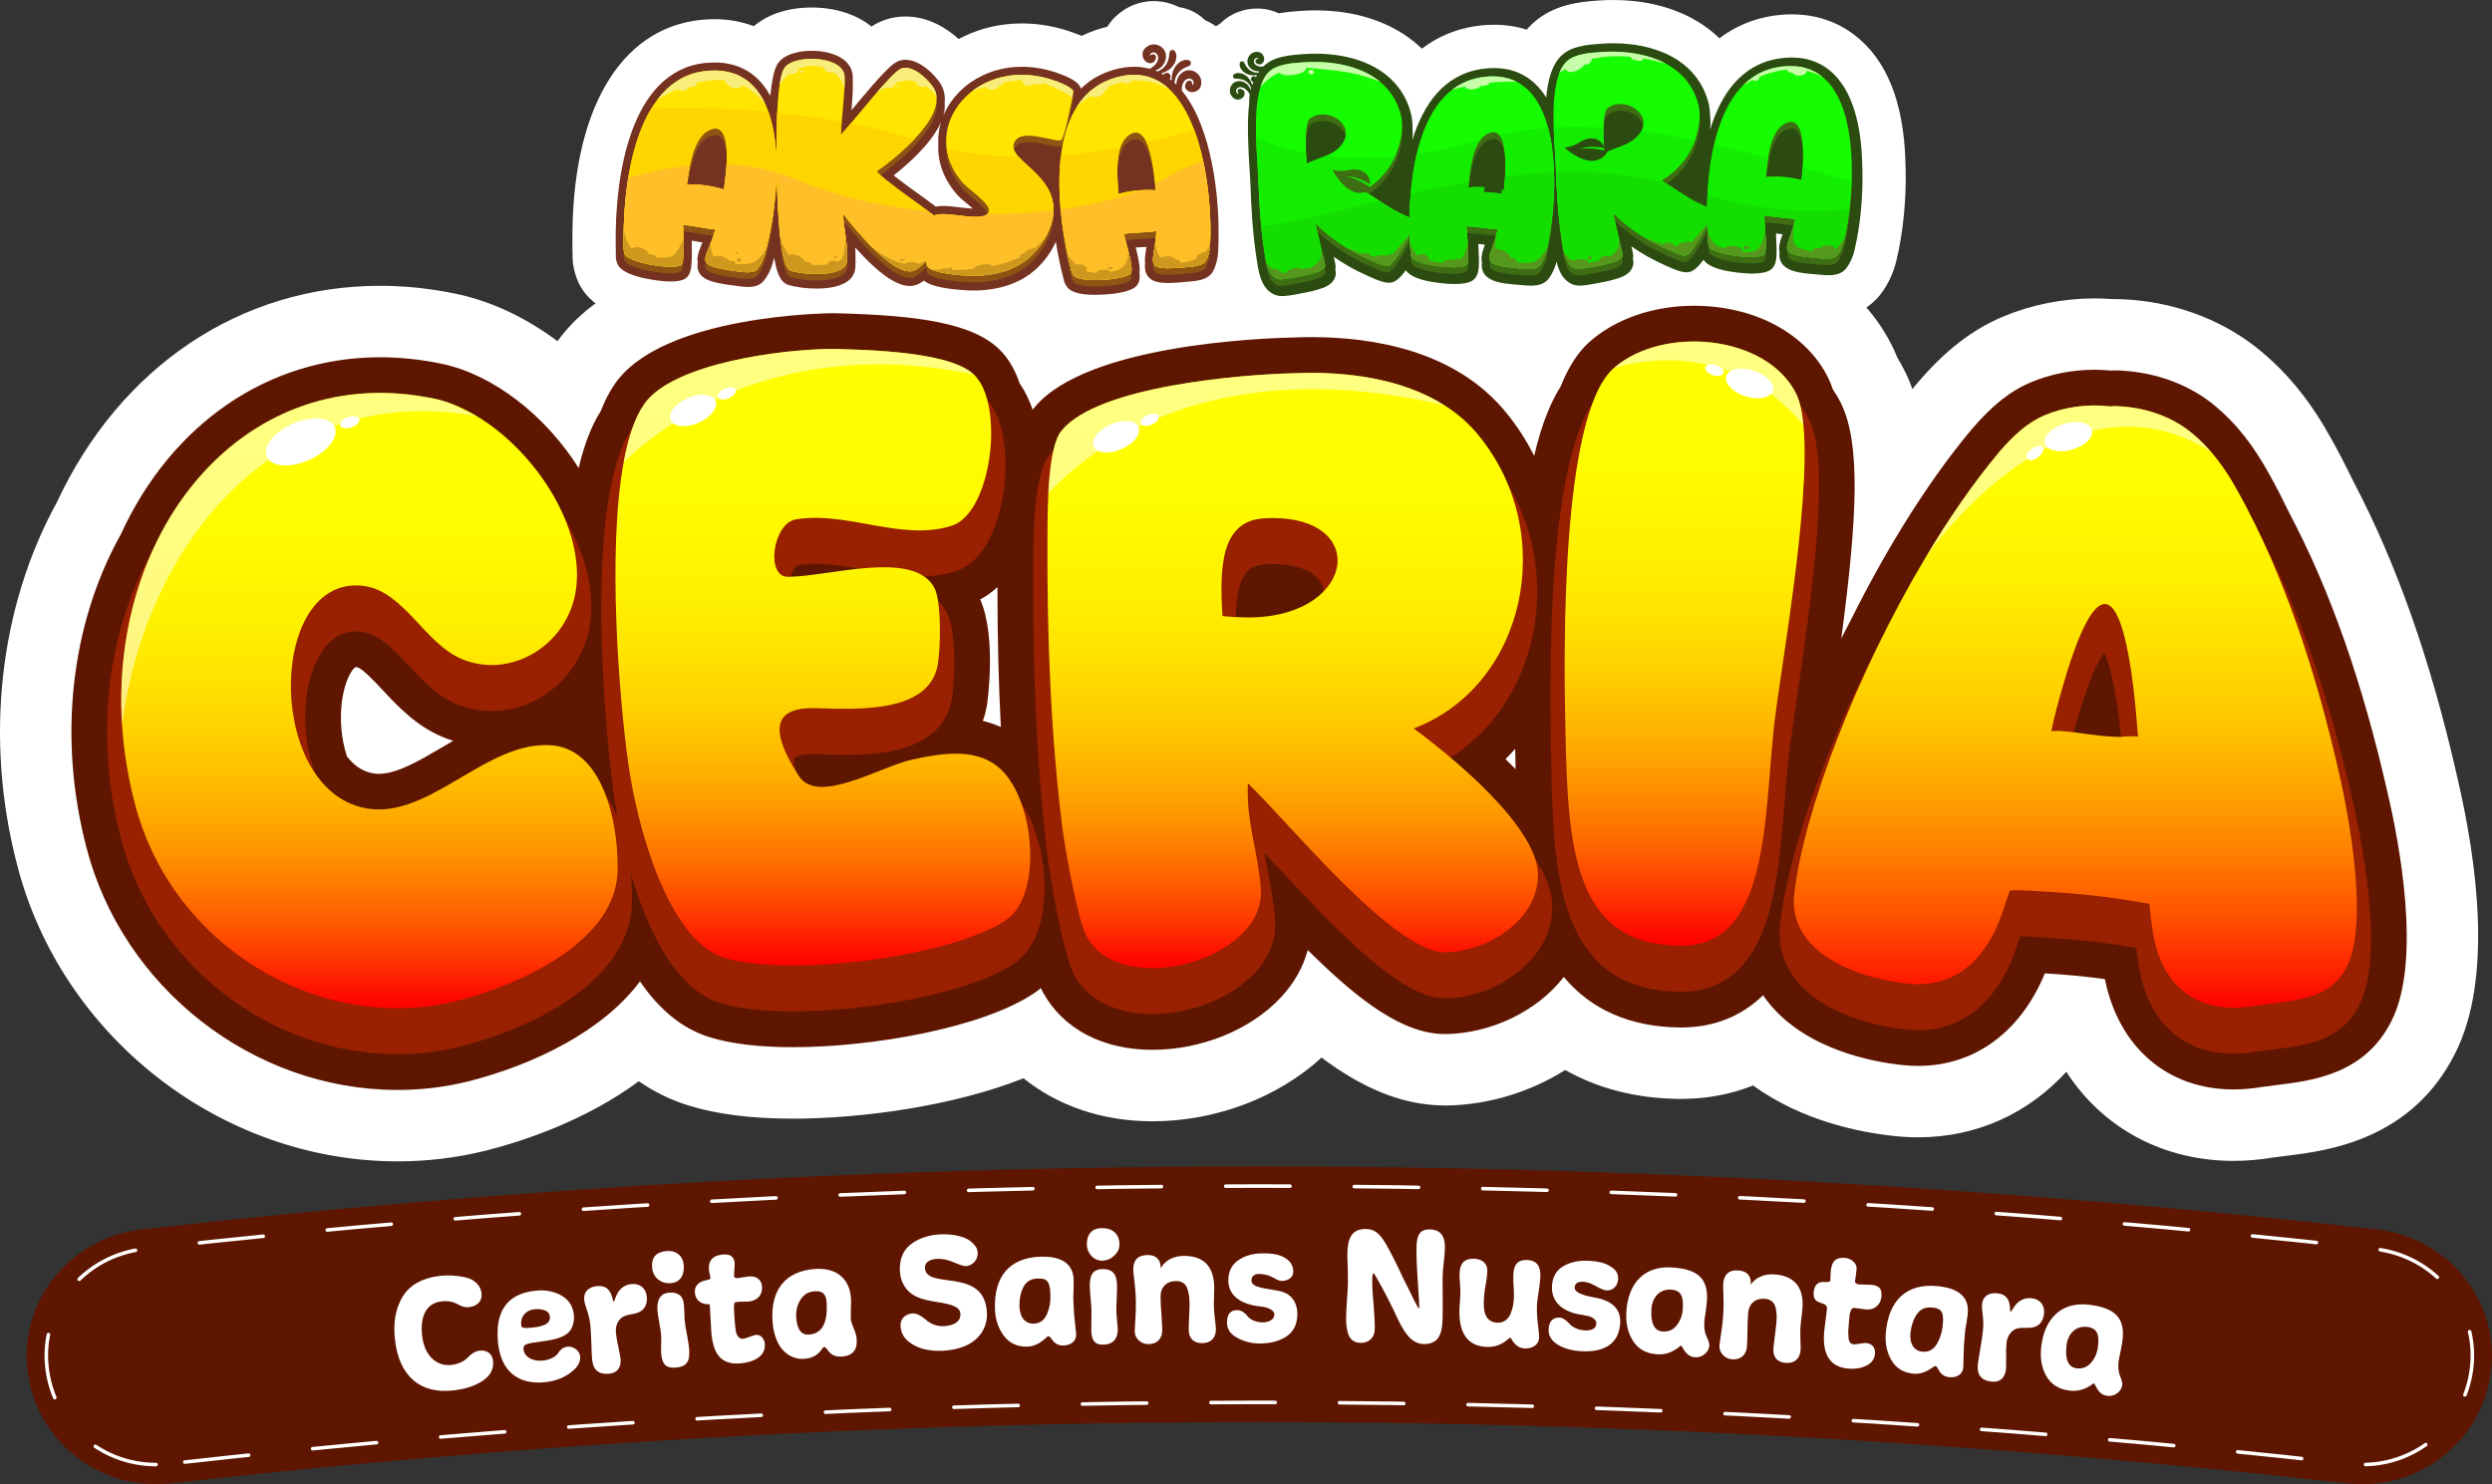 <?xml version="1.0" encoding="UTF-8"?>
<svg id="Layer_2" data-name="Layer 2" xmlns="http://www.w3.org/2000/svg" xmlns:xlink="http://www.w3.org/1999/xlink" viewBox="0 0 697.87 415.71">
  <rect x="0" y="0" width="697.87" height="415.71" fill="#333333" stroke="none"/>
  <defs>
    <style>
      .cls-1 {
        fill: #13de00;
      }

      .cls-1, .cls-2, .cls-3, .cls-4, .cls-5, .cls-6, .cls-7, .cls-8, .cls-9, .cls-10, .cls-11, .cls-12, .cls-13, .cls-14, .cls-15, .cls-16 {
        fill-rule: evenodd;
      }

      .cls-17 {
        fill: url(#linear-gradient-2);
      }

      .cls-2 {
        fill: #56971d;
      }

      .cls-18 {
        stroke: #5e1600;
        stroke-miterlimit: 10;
      }

      .cls-18, .cls-19, .cls-20 {
        fill: none;
      }

      .cls-21, .cls-22, .cls-3 {
        fill: #fff;
      }

      .cls-22 {
        opacity: .5;
      }

      .cls-23 {
        fill: url(#linear-gradient-4);
      }

      .cls-4 {
        fill: #c7fca8;
      }

      .cls-24 {
        fill: url(#linear-gradient-3);
      }

      .cls-25 {
        clip-path: url(#clippath-1);
      }

      .cls-26 {
        fill: url(#linear-gradient-5);
      }

      .cls-27 {
        fill: #5e1600;
      }

      .cls-5 {
        fill: #2b4b10;
      }

      .cls-6 {
        fill: #8e5413;
      }

      .cls-28 {
        fill: #992000;
      }

      .cls-7 {
        fill: #ffbf28;
      }

      .cls-19 {
        clip-rule: evenodd;
      }

      .cls-8 {
        fill: #cd981d;
      }

      .cls-9 {
        fill: #13ee00;
      }

      .cls-10 {
        fill: #ffe500;
      }

      .cls-11 {
        fill: #15fd00;
      }

      .cls-12 {
        fill: #f0c471;
      }

      .cls-20 {
        stroke: #fff;
        stroke-dasharray: 18;
        stroke-linecap: round;
        stroke-linejoin: round;
      }

      .cls-13 {
        fill: #ffd500;
      }

      .cls-29 {
        clip-path: url(#clippath-2);
      }

      .cls-14 {
        fill: #3e6d14;
      }

      .cls-30 {
        fill: url(#linear-gradient);
      }

      .cls-15 {
        fill: #f8ed7b;
      }

      .cls-31 {
        clip-path: url(#clippath);
      }

      .cls-16 {
        fill: #753221;
      }
    </style>
    <linearGradient id="linear-gradient" x1="103.47" y1="110.05" x2="103.47" y2="282.39" gradientUnits="userSpaceOnUse">
      <stop offset="0" stop-color="#ff0"/>
      <stop offset=".21" stop-color="#fffc00"/>
      <stop offset=".35" stop-color="#fff300"/>
      <stop offset=".46" stop-color="#ffe400"/>
      <stop offset=".56" stop-color="#ffcf00"/>
      <stop offset=".66" stop-color="#ffb400"/>
      <stop offset=".75" stop-color="#ff9300"/>
      <stop offset=".83" stop-color="#ff6b00"/>
      <stop offset=".91" stop-color="#ff3d00"/>
      <stop offset=".98" stop-color="#ff0b00"/>
      <stop offset="1" stop-color="red"/>
    </linearGradient>
    <linearGradient id="linear-gradient-2" x1="230.43" y1="97.73" x2="230.43" y2="270.41" gradientUnits="userSpaceOnUse">
      <stop offset="0" stop-color="#ff0"/>
      <stop offset=".23" stop-color="#fffc00"/>
      <stop offset=".37" stop-color="#fff400"/>
      <stop offset=".48" stop-color="#ffe600"/>
      <stop offset=".58" stop-color="#ffd100"/>
      <stop offset=".67" stop-color="#ffb700"/>
      <stop offset=".75" stop-color="#ff9700"/>
      <stop offset=".83" stop-color="#ff7100"/>
      <stop offset=".9" stop-color="#ff4500"/>
      <stop offset=".97" stop-color="#ff1400"/>
      <stop offset="1" stop-color="red"/>
    </linearGradient>
    <linearGradient id="linear-gradient-3" x1="362.01" y1="104.43" x2="362.01" y2="271.15" gradientUnits="userSpaceOnUse">
      <stop offset="0" stop-color="#ff0"/>
      <stop offset=".21" stop-color="#fffc00"/>
      <stop offset=".35" stop-color="#fff300"/>
      <stop offset=".46" stop-color="#ffe500"/>
      <stop offset=".56" stop-color="#ffd000"/>
      <stop offset=".66" stop-color="#ffb500"/>
      <stop offset=".75" stop-color="#ff9400"/>
      <stop offset=".83" stop-color="#ff6c00"/>
      <stop offset=".91" stop-color="#ff3f00"/>
      <stop offset=".98" stop-color="#ff0c00"/>
      <stop offset="1" stop-color="red"/>
    </linearGradient>
    <linearGradient id="linear-gradient-4" x1="471.77" y1="95.65" x2="471.77" y2="264.89" gradientUnits="userSpaceOnUse">
      <stop offset="0" stop-color="#ff0"/>
      <stop offset=".2" stop-color="#fffc00"/>
      <stop offset=".33" stop-color="#fff300"/>
      <stop offset=".45" stop-color="#ffe400"/>
      <stop offset=".55" stop-color="#ffce00"/>
      <stop offset=".65" stop-color="#ffb200"/>
      <stop offset=".74" stop-color="#ff9000"/>
      <stop offset=".83" stop-color="#ff6700"/>
      <stop offset=".91" stop-color="#ff3800"/>
      <stop offset=".99" stop-color="#ff0400"/>
      <stop offset="1" stop-color="red"/>
    </linearGradient>
    <linearGradient id="linear-gradient-5" x1="581.19" y1="113.57" x2="581.19" y2="282.25" gradientUnits="userSpaceOnUse">
      <stop offset="0" stop-color="#ff0"/>
      <stop offset=".15" stop-color="#fffb00"/>
      <stop offset=".28" stop-color="#fff100"/>
      <stop offset=".4" stop-color="#ffdf00"/>
      <stop offset=".52" stop-color="#ffc700"/>
      <stop offset=".63" stop-color="#ffa700"/>
      <stop offset=".74" stop-color="#ff8000"/>
      <stop offset=".85" stop-color="#ff5100"/>
      <stop offset=".95" stop-color="#ff1d00"/>
      <stop offset="1" stop-color="red"/>
    </linearGradient>
    <clipPath id="clippath">
      <path class="cls-19" d="M345.21,74.94l.09.12c.41.56.8,1.2,1.11,1.81h0c.84-.47,2.04-1.08,3.11-1.69h0c-.17-.37-.41-.83-.63-1.16-.22-.33-.46-.66-.72-.97l-.03-.04-2.93,1.93h0Z"/>
    </clipPath>
    <clipPath id="clippath-1">
      <path class="cls-19" d="M313.23,54.33c3.36-.98,6.95-1.26,10.41-1.03-.2-2.81-1.44-20.71-7.94-15.07-3.69,3.24-2.77,11.68-2.47,16.1h0ZM314.73,65.49c.39,1.81,2.98,10.1,1.91,11.16-1.72,1.84-14.69,2.69-16.06.46-.13-.22-.38-.65-.44-.88-4.01-15.26-8.47-47.38,11.26-54.17,24.05-8.22,28.39,31.26,27.47,46.61-.09,1.48-.47,3.11-1.17,4.4-1,1.76-5.49,1.68-7.3,1.9-10.78.86-6.91-1.54-6.58-10.23-3,.41-6.1.35-9.1.74h0ZM192.32,51.74c.69-4.38,1.67-12.8,5.99-15.14,7.59-4.05,4.83,13.68,4.39,16.46-3.32-1-6.88-1.53-10.38-1.33h0ZM245.51,47.98c5.47-3.81,21.16-16.3,15.64-23.82-1.67-2.28-5.58-6.01-8.69-5-2.65.82-13.91,15.4-17.03,18.65.08-3.44,1.54-14.71.99-17.07-1.24-5.27-14.62-5.54-16.89-1.48-2.13,3.74-2.12,19.14-2.1,24.09,0,.28.01.63.01,1.05-.52-13.63-5.19-26.04-19.73-24.53-20.75,2.2-23.54,34.5-23.03,50.28,0,.24.15.72.23.96.84,2.48,13.67,4.56,15.75,3.15,1.28-.79.6-9.46.62-11.3,3.01.28,6.02,1.03,9.03,1.31-2.25,8.39-6.56,9.86,4.14,11.44,1.83.18,6.18,1.27,7.54-.22.97-1.1,1.7-2.6,2.12-4.03,1.65-5.65,3.33-14.89,3.37-24.01.17,8.77.77,26.57,3.64,28.23.66.35,3.15.74,3.95.85,2.97.36,11.82.71,12.17-3.55.3-3.77-.95-9.28-1.22-13.25,3.4,4.55,13.44,16.64,19,16.26,1.32-.09,2.91-1.31,4.36-3.02.05.79.17,1.39.37,1.66,1.21,1.71,7.12,2.23,9.21,2.46,5.73.54,11.92-.12,16.95-3.22,3.6-2.22,6.49-5.9,8.04-9.83,5.66-14.5-12.5-18.67-9.88-24.19,1.98-4.22,11.48.25,13.17-.64.8-.42,3.43-12.94,3.31-13.65-.25-1.08-3.58-2.37-4.55-2.75-22.18-8.34-39.97,13.13-26.2,28.52,1.49,1.63,7.47,5.67,7.18,7.66-.49,4-12.63-.34-15.37,1.43-3.96-3.11-13.62-9.62-16.13-12.42h0Z"/>
    </clipPath>
    <clipPath id="clippath-2">
      <path class="cls-19" d="M494.48,49.63c.46-4.24,1.02-12.38,5.06-14.83,7.11-4.24,5.26,12.93,4.97,15.62-3.24-.8-6.69-1.15-10.04-.8h0ZM365.96,45.84c-.23-2.22-.85-11.4.94-12.69,5-3.54,13.6,2.13,8.37,7.91-2.36,2.61-6.31,3.21-9.31,4.78h0ZM368.3,62.47c4.36,4.29,9.52,7.72,15.11,10.21,1.16.5,4.2,2,5.34,1.81,1.25-.2,4.38-5.1,6.01-8.84.05,1.95.16,3.77.29,5.4,0,.23.18.68.26.91.92,2.35,13.35,3.75,15.28,2.3,1.2-.82.14-9.12.08-10.9,2.91.13,5.83.72,8.75.84-1.78,8.17-5.85,9.78,4.5,10.81,1.76.1,5.99.94,7.24-.56.88-1.11,1.52-2.59,1.85-3.98,3.48-14.39,6.05-52.52-18.13-48.83-16.06,2.49-19.91,23.41-20.15,39.32-.89-.47-2.14-.95-2.67-1.25-3.58-1.79-6.72-4.22-10.15-6.24,5.84-3.58,9.48-8.84,10.54-15.63.31-2.08.31-4.16-.29-6.21-3.47-11.92-16.49-14.99-27.39-14.15-2.9.18-7.02.48-9.31,2.55-1.68,1.54-2.65,4.21-3.18,7.38-1.22,7.31-.09,17.26.08,22.18.23,6.59.61,13.25,1.6,19.81.4,2.67.91,8.48,4.36,8.82,1.38.11,7.45-1.1,8.96-1.54,1.21-.35,3.49-.82,3.82-2.28.07-.16-2.51-10.57-2.79-11.94h0ZM411.13,52.54c.47-4.24,1.02-12.38,5.07-14.83,7.11-4.24,5.26,12.93,4.97,15.62-3.23-.8-6.68-1.15-10.04-.79h0ZM449.31,42.92c-.23-2.22-.85-11.4.93-12.69,5-3.54,13.6,2.13,8.38,7.91-2.36,2.61-6.31,3.21-9.31,4.78h0ZM451.65,59.56c4.35,4.29,9.51,7.72,15.1,10.21,1.17.5,4.2,2,5.34,1.81,1.26-.2,4.38-5.1,6.01-8.84.05,1.95.16,3.77.29,5.4,0,.23.18.68.26.91.92,2.35,13.35,3.75,15.29,2.31,1.2-.82.14-9.12.08-10.9,2.91.13,5.83.72,8.74.84-1.78,8.17-5.85,9.78,4.5,10.81,1.76.1,6,.94,7.24-.55.88-1.11,1.51-2.59,1.85-3.98,3.48-14.39,6.05-52.51-18.13-48.83-16.06,2.49-19.91,23.41-20.15,39.32-.89-.47-2.14-.95-2.67-1.25-3.58-1.79-6.72-4.22-10.15-6.24,5.83-3.58,9.47-8.84,10.53-15.62.31-2.09.31-4.16-.29-6.21-3.47-11.92-16.49-14.99-27.39-14.15-2.9.18-7.01.48-9.31,2.55-5.55,5.11-3.35,22.51-3.1,29.55.23,6.59.62,13.25,1.61,19.81.4,2.67.91,8.48,4.36,8.82,1.38.11,7.45-1.11,8.96-1.54,1.21-.35,3.49-.82,3.82-2.28.07-.16-2.51-10.57-2.78-11.94h0Z"/>
    </clipPath>
  </defs>
  <g id="Layer_1-2" data-name="Layer 1">
    <g>
      <path class="cls-27" d="M657.58,414.98c-202.63-22.92-407.19-22.92-609.82,0-19.33,2.18-36.99-11.43-39.48-30.71,0-.07-.02-.14-.03-.21-2.48-19.27,11.64-36.97,31.57-39.22,207.9-23.52,417.79-23.52,625.69,0,19.93,2.25,34.05,19.95,31.57,39.22,0,.07-.02.14-.03.21-2.48,19.28-20.15,32.89-39.48,30.71Z"/>
      <path class="cls-18" d="M657.58,414.98c-202.63-22.92-407.19-22.92-609.82,0-19.33,2.18-36.99-11.43-39.48-30.71,0-.07-.02-.14-.03-.21-2.48-19.27,11.64-36.97,31.57-39.22,207.9-23.52,417.79-23.52,625.69,0,19.93,2.25,34.05,19.95,31.57,39.22,0,.07-.02.14-.03.21-2.48,19.28-20.15,32.89-39.48,30.71Z"/>
      <path class="cls-20" d="M43.69,410.21c-15.41,0-28.5-11.43-30.45-26.58l-.03-.25c-1.01-7.81,1.16-15.61,6.11-21.91,5.15-6.57,12.63-10.71,21.07-11.66,103.28-11.68,208.35-17.61,312.28-17.61s209,5.92,312.28,17.61c8.44.95,15.92,5.09,21.07,11.66,4.95,6.31,7.12,14.1,6.11,21.95l-.02.12c-1.96,15.24-15.05,26.67-30.46,26.67-1.16,0-2.34-.07-3.51-.2-101.02-11.43-203.8-17.22-305.47-17.22s-204.45,5.79-305.47,17.22c-1.16.13-2.34.2-3.51.2Z"/>
      <path class="cls-3" d="M533.65,47.03c-.01-.48-.03-.96-.05-1.46v-.39c-.49-16.64-5.29-28.55-14.29-35.4-5.01-3.82-10.92-5.76-17.55-5.76-1.75,0-3.56.14-5.38.42-5.48.84-10.53,2.99-14.86,6.28-5.92-5.75-14.23-9.4-23.93-10.42-1.9-.2-3.86-.3-5.82-.3-1.44,0-2.91.05-4.37.16-4.55.34-12.17.9-18.12,6.35-.61.56-1.19,1.16-1.74,1.79-2.87-.91-5.92-1.37-9.12-1.37-1.75,0-3.56.14-5.38.42-5.48.84-10.54,2.99-14.86,6.28-5.92-5.74-14.21-9.39-23.89-10.42-1.92-.2-3.89-.31-5.87-.31-1.44,0-2.91.06-4.37.16-1.61.12-3.68.27-5.92.68-1.88-.88-3.95-1.35-6.08-1.35-1.51,0-3.01.23-4.52.69l-.15.05c-2.14.7-4.08,1.89-5.68,3.48-.41.23-.81.48-1.19.75-.2-.14-.39-.29-.59-.42-.78-.52-1.61-.96-2.48-1.31-.27-.27-.55-.52-.84-.77-1.83-1.54-4.08-2.53-6.44-2.87-2.19-1.1-4.61-1.68-7.07-1.68-2.25,0-4.44.49-6.58,1.49-2.7,1.31-4.91,3.28-6.42,5.68-1.11.27-2.22.59-3.32.97-1.33.46-2.62.99-3.87,1.59-.69-.29-1.3-.52-1.79-.7-4.9-1.84-9.92-2.78-14.94-2.78-5.8,0-11.32,1.25-16.4,3.71-.44.21-.87.43-1.29.66-3.43-3.1-8.52-6.31-14.92-6.31-1.85,0-3.68.28-5.42.84-1.53.49-2.88,1.18-4.08,1.97-3.94-3.18-9.32-5.07-15.44-5.31-.4-.02-.82-.02-1.25-.02-6.62,0-12.25,1.83-16.27,5.24-3.42-1.31-7.11-1.97-11.03-1.97-1.25,0-2.54.07-3.83.2-22.78,2.4-36.21,25.6-35.93,61.99-.01,1.61,0,3.22.05,4.73.05,2.23.59,4.06.99,5.23,3.35,9.9,14.95,11.94,18.77,12.62,2.83.5,5.42.75,7.7.75,2.54,0,4.79-.31,6.79-.94,0,0,0,0,0,0,2.67.98,5.35,1.42,7.86,1.79l.58.07c.3.03.62.08.96.13l.17.02c1.37.2,3.24.48,5.31.48,2.58,0,4.98-.44,7.15-1.32,1.5.53,3.62,1.07,6.75,1.45,1.19.15,3.06.32,5.28.32,6.24,0,11.33-1.31,15.2-3.91,3.71,2.13,7.32,3.17,10.97,3.17.41,0,.81-.01,1.22-.04.91-.06,1.82-.2,2.71-.41,2.83.8,5.77,1.16,8.55,1.44l.3.03c1.68.17,3.36.25,5,.25,6.73,0,12.81-1.35,18.15-4.01,3.55,3.46,8.85,5.21,15.81,5.21h.02c1.2,0,2.24-.05,2.92-.08,6.03-.31,10.67-1.44,14.09-3.44,0,0,0,0,0,0,1.11.14,2.26.2,3.52.2,1.6,0,3.1-.11,4.49-.22l.58-.06c.31-.04.64-.06.98-.09h.15c2.49-.2,7.23-.58,11.44-3.24,1.33,1.77,3.03,3.42,5.28,4.76,2.24,1.34,4.71,2.15,7.38,2.41l.19.02c.45.04.93.06,1.43.06h.02c2.44,0,4.96-.47,6.62-.78l.37-.07c1.74-.32,3.71-.68,5.76-1.27,1.68-.48,5.04-1.45,8.12-3.82.32.14.64.27.96.4,2.08.84,4.88,1.8,8.13,1.8.87,0,1.73-.07,2.56-.21,1.23-.2,2.42-.55,3.58-1.06,2.37.66,4.64,1,6.28,1.21,2.19.28,4.14.41,5.97.41,3.09,0,5.76-.4,8.08-1.22,2.78.85,5.39,1.1,7.08,1.27l.64.06.37.02c.31.02.64.05.98.08h.15c1.11.12,2.49.26,4.05.26,2.61,0,5.02-.41,7.19-1.23,1.51.6,3.11.98,4.78,1.14l.23.02c.45.04.93.06,1.44.06,2.44,0,4.87-.45,6.64-.78l.41-.08c1.72-.32,3.68-.68,5.7-1.26,1.68-.48,5.04-1.45,8.12-3.82.32.14.63.27.95.4,2.08.84,4.88,1.8,8.13,1.8.87,0,1.73-.07,2.56-.21,1.23-.2,2.43-.55,3.58-1.06,2.37.66,4.64,1,6.29,1.21,2.19.28,4.14.41,5.97.41,3.09,0,5.75-.4,8.08-1.22,2.78.85,5.39,1.1,7.08,1.27l.62.06.38.03c.31.02.64.05.98.08h.15c1.11.12,2.49.26,4.05.26,5.9,0,10.81-2.16,14.24-6.29l.09-.11c2.73-3.43,4.03-7.16,4.64-9.68,1.9-7.85,2.84-17.34,2.59-26.05Z"/>
      <g>
        <path class="cls-21" d="M111.32,325.28c-49.46,0-94.28-35-106.57-83.22C-4.33,207.11-.27,170.19,15.92,140.7c17.67-37.99,51.45-60.65,90.51-60.65,7.04,0,14.23.76,21.37,2.26,9.81,2.05,19.52,6.67,28.33,13.25,8.81-12.3,24.88-20.69,47.81-24.93,15.49-2.87,28.81-2.9,29.37-2.9h.92s1.4.05,1.4.05c22.59.62,45.78,2.45,59.38,16.99.41.43.8.87,1.19,1.32,20.96-8.98,48.21-11.18,65.8-11.56,1.77-.07,3.55-.1,5.3-.1,22.75,0,41.94,5.43,56.53,15.87,2.26-3.52,4.81-6.56,7.7-9.19l.14-.12c10.88-9.74,26.45-15.33,42.7-15.33,24.8,0,46.13,12.09,55.66,31.54l.07.14c.44.92.85,1.84,1.22,2.79.84,1.38,1.61,2.78,2.3,4.2l.07.14c.69,1.44,1.32,2.94,1.87,4.49.45-.55.91-1.1,1.36-1.64l.12-.14c7.71-9.03,15.32-14.91,23.95-18.51,7.91-3.33,16.73-5.09,25.53-5.09,1.67,0,3.35.06,5.01.19.26,0,.51,0,.77,0,1.76,0,3.27.11,4.26.18,13.87,1.01,26.99,6.24,36.95,14.71,7.65,6.43,13.87,14.25,19.56,24.61,1.98,3.58,3.94,7.37,5.95,11.51,12.2,23.2,21.72,50.27,29.09,82.75,5.59,23.83,10.02,56.55-.51,77.39-12.22,24.53-36.01,27.43-47.45,28.83l-.18.02c-1.11.13-2.22.27-3.34.43-3.73.63-7.47.95-11.12.95-19.93,0-36.73-9.32-46.85-24.95-10.74,11.75-25.25,18.35-41.47,18.35-2.18,0-4.41-.12-6.63-.36-9.7-1.01-25.89-4.21-39.62-14.16-6.2,2.48-12.95,3.76-20.08,3.76h-.49c-12.01-.1-22.82-2.86-32.03-8.09-9.71,6.1-21.22,9.69-32.82,9.93h-.86c-12.66,0-24.05-5.53-34.57-13.41-12.23,11.23-29.62,17.84-47.42,17.84-13.9,0-26.49-4.33-36.04-12.05-19.39,7.73-45.16,11.31-64.54,11.31-11.7,0-21.28-1.21-29.28-3.69-4.94-1.52-9.58-3.79-13.91-6.78-14.86,10.95-32.01,16.67-42.75,19.41l-.16.04c-8.06,1.99-16.36,2.99-24.67,2.99h0Z"/>
        <rect class="cls-21" x="410.35" y="83" width="15.54" height="13.3"/>
      </g>
      <path class="cls-21" d="M668.62,222.01c-7.02-30.92-16-56.51-27.46-78.23-1.91-3.94-3.75-7.52-5.63-10.9-4.47-8.14-9.24-14.19-14.94-18.97-6.76-5.76-15.81-9.33-25.49-10.04-.84-.06-1.79-.13-2.82-.13-.44,0-.86.01-1.26.04-1.5-.15-3.01-.22-4.52-.22-6.16,0-12.33,1.23-17.8,3.54-5.63,2.34-10.84,6.47-16.47,13.05-11.63,13.88-23.27,32.21-33.67,53.02-.99,1.88-1.97,3.76-2.92,5.66,4.55-34.15,5.4-54.49,0-65.72-.67-1.38-1.47-2.74-2.38-4.08-.35-1.08-.75-2.08-1.21-3.05-6.15-12.55-20.59-20.34-37.7-20.34-11.39,0-22.07,3.71-29.36,10.23-3.17,2.89-5.77,6.95-7.94,12.38-2.47,3.95-5.15,9.72-7.42,19.43-2.12-4.24-4.68-8.24-7.65-11.88-14.19-17.67-37.57-21.38-54.69-21.38-1.55,0-3.13.03-4.7.09-9.87.21-58.28,2.11-72.8,19.5-.21.24-.41.49-.6.75-.92-2.68-2.12-5.2-3.66-7.42-1.21-3.6-2.93-6.6-5.12-8.92-7.49-8.01-23.54-10.06-45.32-10.66l-1.21-.03h-.55c-.48,0-47.75.22-61.18,19.85-1.49,2.15-2.77,4.62-3.9,7.53-2.7,4.23-4.72,9.71-6.2,15.97-9.32-14.77-23.97-26.19-38.33-29.19-5.79-1.21-11.6-1.83-17.27-1.83-31.29,0-58.42,18.56-72.66,49.69-14.03,25.15-17.54,56.98-9.65,87.37,10.07,39.49,46.74,68.16,87.19,68.16,6.7,0,13.36-.8,19.88-2.41,18.37-4.69,37.62-14.04,48.01-28,5.54,8.11,12.07,13.35,19.53,15.64,5.97,1.85,13.82,2.79,23.35,2.79,22.01,0,53.25-5.37,67.78-15.31l.09-.06c.53-.37,1.04-.77,1.54-1.18.19.42.38.82.57,1.18l.09.17c5.63,10.13,16.75,15.94,30.51,15.94s27.53-5.6,35.97-14.62c3.75-4.01,6.3-8.51,7.57-13.33,14.48,14.37,26.73,23.53,38.46,23.54h.44c12.17-.26,25.15-6.1,32.81-16,7.63,9.18,18.67,14.03,32.62,14.15h.32c9.07,0,16.83-3.14,22.87-9.03.5.74,1.03,1.46,1.6,2.17,10.74,13.29,29.74,16.59,37.37,17.38,1.51.16,3.01.24,4.48.24,15.76,0,28.66-9.43,35.46-25.91,5.67.31,11.23.84,16.81,1.6,3.88,19.12,17.54,30.91,36.05,30.91,2.6,0,5.29-.24,8-.71,1.42-.21,2.83-.38,4.23-.55,9.79-1.19,24.58-3,31.99-17.95,8.58-16.89,2.08-50.37-1.11-63.92ZM424.44,215.44c-.9-.93-1.84-1.87-2.82-2.82.93-.93,1.83-1.89,2.7-2.88.02,1.15.05,2.31.07,3.49.01.74.03,1.48.04,2.21ZM275.26,201.92c.52-1.47.91-3,1.18-4.6.03-.19,2.74-19-1.94-29.42,1.72-.92,3.33-2.08,4.83-3.46,0,13.92.32,26.94.95,39.18-1.58-.71-3.25-1.28-5.03-1.7ZM97.15,211.82c-1.54-4.72-2.05-10.23-1.39-15.33.78-6.11,3.01-9.32,3.8-9.63,0,0,.05,0,.12,0,.08,0,.26,0,.44.03,1.43.39,4.92,4.1,7,6.33,4.41,4.71,9.41,10.04,16.68,13.12,1.02.43,2.06.81,3.11,1.15-.99.57-1.96,1.15-2.92,1.71-6.57,3.87-12.79,7.53-17.88,7.53-.87,0-1.7-.11-2.56-.33-2.4-.63-4.54-2.16-6.39-4.56Z"/>
      <path class="cls-27" d="M668.62,222.01c-7.02-30.92-16-56.51-27.46-78.23-1.91-3.94-3.75-7.52-5.63-10.9-4.47-8.14-9.24-14.19-14.94-18.97-6.76-5.76-15.81-9.33-25.49-10.04-.84-.06-1.79-.13-2.82-.13-.44,0-.86.01-1.26.04-1.5-.15-3.01-.22-4.52-.22-6.16,0-12.33,1.23-17.8,3.54-5.63,2.34-10.84,6.47-16.47,13.05-11.63,13.88-23.27,32.21-33.67,53.02-.99,1.88-1.97,3.76-2.92,5.66,4.55-34.15,5.4-54.49,0-65.72-.67-1.38-1.47-2.74-2.38-4.08-.35-1.08-.75-2.08-1.21-3.05-6.15-12.55-20.59-20.34-37.7-20.34-11.39,0-22.07,3.71-29.36,10.23-3.17,2.89-5.77,6.95-7.94,12.38-2.47,3.95-5.15,9.72-7.42,19.43-2.12-4.24-4.68-8.24-7.65-11.88-14.19-17.67-37.57-21.38-54.69-21.38-1.55,0-3.13.03-4.7.09-9.87.21-58.28,2.11-72.8,19.5-.21.24-.41.49-.6.75-.92-2.68-2.12-5.2-3.66-7.42-1.21-3.6-2.93-6.6-5.12-8.92-7.49-8.01-23.54-10.06-45.32-10.66l-1.21-.03h-.55c-.48,0-47.75.22-61.18,19.85-1.49,2.15-2.77,4.62-3.9,7.53-2.7,4.23-4.72,9.71-6.2,15.97-9.32-14.77-23.97-26.19-38.33-29.19-5.79-1.21-11.6-1.83-17.27-1.83-31.29,0-58.42,18.56-72.66,49.69-14.03,25.15-17.54,56.98-9.65,87.37,10.07,39.49,46.74,68.16,87.19,68.16,6.7,0,13.36-.8,19.88-2.41,18.37-4.69,37.62-14.04,48.01-28,5.54,8.11,12.07,13.35,19.53,15.64,5.97,1.85,13.82,2.79,23.35,2.79,22.01,0,53.25-5.37,67.78-15.31l.09-.06c.53-.37,1.04-.77,1.54-1.18.19.42.38.82.57,1.18l.09.17c5.63,10.13,16.75,15.94,30.51,15.94s27.53-5.6,35.97-14.62c3.75-4.01,6.3-8.51,7.57-13.33,14.48,14.37,26.73,23.53,38.46,23.54h.44c12.17-.26,25.15-6.1,32.81-16,7.63,9.18,18.67,14.03,32.62,14.15h.32c9.07,0,16.83-3.14,22.87-9.03.5.74,1.03,1.46,1.6,2.17,10.74,13.29,29.74,16.59,37.37,17.38,1.51.16,3.01.24,4.48.24,15.76,0,28.66-9.43,35.46-25.91,5.67.31,11.23.84,16.81,1.6,3.88,19.12,17.54,30.91,36.05,30.91,2.6,0,5.29-.24,8-.71,1.42-.21,2.83-.38,4.23-.55,9.79-1.19,24.58-3,31.99-17.95,8.58-16.89,2.08-50.37-1.11-63.92ZM274.5,167.9c1.72-.92,3.33-2.08,4.83-3.46,0,13.92.32,26.94.95,39.18-1.58-.71-3.25-1.28-5.03-1.7.52-1.47.91-3,1.18-4.6.03-.19,2.74-19-1.94-29.42ZM421.62,212.61c.93-.93,1.83-1.89,2.7-2.88.02,1.15.05,2.31.07,3.49.01.74.03,1.48.04,2.21-.9-.93-1.84-1.87-2.82-2.82ZM103.53,216.39c-2.4-.63-4.54-2.16-6.39-4.56-1.54-4.72-2.05-10.23-1.39-15.33.78-6.11,3.01-9.32,3.8-9.63,0,0,.05,0,.12,0,.08,0,.26,0,.44.03,1.43.39,4.92,4.1,7,6.33,4.41,4.71,9.41,10.04,16.68,13.12,1.02.43,2.06.81,3.11,1.15-.99.57-1.96,1.15-2.92,1.71-6.57,3.87-12.79,7.53-17.88,7.53-.87,0-1.7-.11-2.56-.33Z"/>
      <g>
        <path class="cls-28" d="M111.32,295.28c-35.95,0-68.54-25.5-77.5-60.63-8.57-33.01-2.62-67.04,15.93-91.03,14.3-18.49,34.43-28.68,56.68-28.68,5.25,0,10.65.57,16.04,1.7,22.09,4.63,46.76,33.95,42.68,58.75-2.33,13.56-14.13,23.76-27.45,23.76-3.45,0-6.82-.68-10.03-2.03-5.31-2.24-9.35-6.56-13.26-10.74-4.15-4.43-8.07-8.62-12.67-9.36-.7-.11-1.4-.17-2.06-.17-8.46,0-12.7,9.49-13.84,18.36-1.89,14.72,3.76,32.61,16.18,35.86,1.35.36,2.67.53,4.07.53,6.73,0,13.63-4.06,20.93-8.35,8.08-4.76,16.44-9.68,25.74-9.68.89,0,1.78.05,2.66.14,16.11,1.8,21.68,21.92,21.57,38.61-.06,21.05-24.97,34.9-48.26,40.85-5.67,1.4-11.51,2.1-17.41,2.1h0Z"/>
        <path class="cls-28" d="M222.09,283.3c-8.4,0-15.45-.81-20.38-2.34-22.09-6.81-29.06-52.92-29.78-58.15-3.06-22.17-8.09-83.86,5.14-102.92,9.65-14.1,44.73-17.28,56.25-17.28h.38s1.22.04,1.22.04c17.55.48,34.68,1.88,41.11,8.76,6.29,6.68,6.72,21.11,3.89,31.89-2.36,9.01-6.69,14.92-12.2,16.65-3.1,1.01-6.46,1.5-10.22,1.5-5.11,0-10.23-.92-15.18-1.82-4.86-.88-9.46-1.71-13.95-1.71-1.73,0-3.31.12-4.82.38-.38.06-1.25.81-1.94,2.53-.92,2.28-.88,4.66-.54,5.6,2.76-.05,6.49-.58,10.43-1.14,5.06-.72,10.79-1.53,15.99-1.53,3.33,0,13.45,0,17.67,7.78,2.94,5.58,2.09,20.19,1.43,24.08-2.65,15.79-22.61,15.79-30.13,15.79-2.74,0-5.43-.09-7.79-.17h-.39c-.23-.02-.48-.02-.72-.02-3.49,0-4.82.75-5.06,1.19-.05.1-1.27,2.58,4.63,11.67.26.4.78,1.21,3.13,1.21,3.92,0,9.66-2.26,14.71-4.25,3.37-1.33,6.56-2.58,9.27-3.22,4.05-.89,8.7-1.84,13.4-1.84,5.86,0,10.52,1.46,14.24,4.47,7.68,6,10.91,19.41,10.65,29.32-.25,9.3-3.19,16.39-8.3,19.96-12.42,8.5-41.33,13.56-62.13,13.56h0Z"/>
        <path class="cls-28" d="M322.67,284.04c-10.02,0-17.95-3.94-21.77-10.8-3.65-6.88-7.2-30.9-7.24-31.14-3.04-23.63-4.45-50.39-4.33-81.9,0-.6,0-1.28.01-2.02.08-15.47.96-26.73,5.01-31.38,13.34-16.09,66.21-17.35,68.46-17.39,1.44-.06,2.97-.09,4.48-.09,15.81,0,37.31,3.32,50.01,19.13,11.92,14.63,16.1,34.34,11.16,52.71-3.86,14.38-12.76,25.94-24.86,32.6,12.52,9.82,31.8,27.24,31.08,40.96-.47,14.5-15.79,24.61-29.8,24.9h-.23c-11.85,0-28.63-17.09-47.74-37.73-.97-1.05-1.91-2.06-2.81-3.03.31,1.99.69,3.96,1.08,5.98.76,3.96,1.55,8.05,1.91,12.74.36,5.4-1.64,10.58-5.77,15-6.51,6.96-17.76,11.45-28.66,11.45ZM346.19,177.72c1.29.06,2.79.11,4.05.11h.15c14-.27,20.26-7.19,20.21-12.01-.05-4.68-5.74-7.83-14.17-7.83-.79,0-1.61.03-2.45.08-6.16.47-8.33,5.71-7.79,19.66Z"/>
        <path class="cls-28" d="M470.57,277.77c-34.92-.3-35.58-34.54-36.17-64.74-1.33-58.82,3.59-93.75,14.65-103.83,6.16-5.52,15.38-8.66,25.32-8.66,14.57,0,27.25,6.67,32.31,16.98,5.68,11.82,1.51,44.25-3.66,79.3-1.03,6.99-1.92,13.03-2.3,16.71-.36,3.52-.66,7.26-.95,10.88-.99,12.32-2.02,25.06-5.57,34.96-4.38,12.22-12.23,18.41-23.33,18.41,0,0-.29,0-.29,0Z"/>
        <path class="cls-28" d="M625.51,295.14c-14.29,0-23.96-8.9-26.53-24.42-.26-1.72-.52-3.45-.73-5.26-8.67-1.47-17.17-2.4-25.9-2.85-1.24-.09-4.13-.3-6.6-.34-.79,2.37-1.5,4.38-2.16,6.09-5.23,13.04-14.6,20.19-26.41,20.19-1.11,0-2.26-.06-3.41-.19-5-.52-22.05-3.06-30.67-13.73-3.69-4.56-5.23-9.87-4.6-15.77,3.43-30.77,28.23-90.05,58.33-125.96,4.95-5.8,9.45-9.4,14.17-11.37,4.76-2.01,10.12-3.08,15.49-3.08,1.45,0,2.91.08,4.34.23h.13c.41-.03.84-.05,1.31-.05.82,0,1.61.06,2.38.11,8.41.61,16.24,3.67,22.03,8.62,5.15,4.32,9.47,9.82,13.58,17.29,12.01,21.67,21.36,47.71,28.59,79.57,1.63,6.95,9.43,42.53,1.92,57.21-5.02,10.17-15.24,11.41-24.27,12.51-1.52.19-3.07.37-4.61.6-2.18.39-4.34.58-6.4.58h0ZM579.46,209.82c1.57.17,3.12.37,4.64.58,3.33.44,6.48.86,9.64.89.21-.03.44-.06.67-.08-.39-4.6-.84-9.18-1.45-13.16-1.4-9.6-2.87-13.6-3.72-15.22-1.32,1.73-4.11,6.65-7.91,20.09-.71,2.44-1.33,4.73-1.87,6.9Z"/>
      </g>
      <g>
        <g>
          <path class="cls-30" d="M172.97,243.41c-.06,20.26-27.3,32.42-45.25,37-37.46,9.24-79.59-14.65-90.04-55.64-1.9-7.34-3.05-14.65-3.5-21.81-3.45-55.35,34.85-102.31,87.46-91.29,1.44.3,2.88.72,4.33,1.23,2.53.91,5.05,2.14,7.53,3.63,16.42,9.86,30.64,31.37,27.69,49.33-2.59,15.06-18.27,24.46-31.98,18.69-10.07-4.26-16.06-18.63-26.85-20.36-26.88-4.24-28.36,54.82-1.36,61.87,18.49,4.9,35.04-19.24,53.99-17.26,13.32,1.49,18.08,20,17.98,34.61Z"/>
          <path class="cls-17" d="M281.91,257.57c-15.43,10.56-61.19,16.22-79.03,10.68-16-4.93-24.58-37.26-27.01-54.88-2.4-17.41-5.88-58.64-1.21-83.95,1.25-6.77,3.08-12.4,5.67-16.14,8.01-11.7,39.48-15.6,53.23-15.55,8.92.26,32.28.62,39.19,7.18.12.11.23.22.34.34,8.28,8.81,4.52,38.52-6.58,42-13.91,4.51-29.25-4.19-43.64-1.77-6.53,1.11-8.55,16.32-2.11,16.08,11.38-.06,35.08-7.65,40.87,3.01,2.13,4.03,1.76,17.06,1,21.49-2.26,13.5-21.62,12.71-34.24,12.29-13.01-.37-12.12,7.51-4.65,19.02,5.25,8.14,22.45-2.45,31.39-4.54,7.81-1.73,17.58-3.51,24.21,1.85,10.34,8.09,12.96,35.62,2.57,42.89Z"/>
          <path class="cls-24" d="M395.89,204.04c31.28-11.86,40.69-54.47,18.29-81.97-2.71-3.38-5.93-6.17-9.49-8.45-12.03-7.71-28-9.66-41.8-9.1-15.2.31-55.33,3.6-65.5,15.99-2.49,2.8-3.44,10.42-3.81,17.64-.26,5.29-.23,10.36-.26,13.18-.1,26.65.9,54.93,4.29,81.31.83,5.74,4.04,24.61,6.78,29.77,9.73,17.52,50.05,6.47,48.71-13.4-.83-10.9-4.17-18.81-3.63-29.59,10.93,10.33,40.91,47.56,55.33,47.32,11.49-.24,25.48-8.62,25.89-21.11.71-13.59-24.46-34-34.8-41.59ZM350.39,172.94c-2.93.01-8.02-.24-8.04-.45-.8-13.05-.66-26.38,11.37-27.3,29.9-1.87,26.66,27.17-3.33,27.75Z"/>
          <path class="cls-23" d="M496.72,204.23c-2.74,26.86-1.76,60.89-26.13,60.66-30.03-.26-31.56-27.46-32.21-60.82-.47-20.89-1.39-87.36,13.35-100.8l.18-.15c13.73-12.06,42.97-9.43,51.15,7.27,1.01,2.09,1.64,5.09,1.99,8.76,2.12,22.59-6.82,70.41-8.33,85.08Z"/>
          <path class="cls-26" d="M654.96,216.22c-6.2-27.3-14.94-54.57-28.21-78.52-2.24-4.08-4.67-7.81-7.57-11.15-1.54-1.79-3.22-3.47-5.09-5.03-5.51-4.7-12.74-7.16-19.73-7.67-1.16-.08-2.32-.17-3.31-.03-.19-.01-.39-.02-.58-.04-6-.65-12.3.18-17.94,2.56-4.82,2.01-9.02,6-12.64,10.24-7.19,8.58-14.16,18.69-20.61,29.5-.05.07-.07.11-.07.11-19.4,32.52-34.19,71.37-36.74,94.21-1.8,16.63,17.98,23.65,31.72,25.09,12.38,1.33,20.88-5.57,25.65-17.46.97-2.51,1.96-5.44,2.97-8.59,2.75-.23,7.99.15,9.73.28,9.91.51,19.58,1.65,29.4,3.44.18,2.8.58,5.41.97,8.02,2.84,17.17,14.71,22.98,28.34,20.54,10.65-1.59,21.16-1.25,25.96-10.99,6.15-12.01.72-41.83-2.25-54.51ZM594.04,206.4c-5.85,0-11.61-1.28-17.23-1.69-.39-.03-1.57.1-2.35.05.9-4.23,1.97-8.24,3.01-11.81,6.84-24.2,14.76-36.51,19.43-4.38.79,5.21,1.33,11.26,1.83,17.74-1.94-.14-3.9-.07-4.69.09Z"/>
        </g>
        <path class="cls-22" d="M133.5,116.53c-10.4-1.85-24.44-2.51-39.31,2.56-31.93,10.88-54.62,43.65-60.01,83.87-3.45-55.35,34.85-102.31,87.46-91.29,1.44.3,2.88.72,4.33,1.23l7.53,3.63Z"/>
        <ellipse class="cls-21" cx="84.23" cy="123.78" rx="10.38" ry="5.57" transform="translate(-42.79 44.51) rotate(-23.8)"/>
        <ellipse class="cls-21" cx="97.93" cy="118.28" rx="2.82" ry="1.52" transform="translate(-31.54 35.7) rotate(-17.85)"/>
        <path class="cls-22" d="M272.75,104.91c-12.97-2.77-45.29-7.7-77.03,9.37-8.59,4.62-15.54,9.99-21.06,15.14,1.25-6.77,3.08-12.4,5.67-16.14,8.01-11.7,39.48-15.6,53.23-15.55,8.92.26,32.28.62,39.19,7.18Z"/>
        <ellipse class="cls-21" cx="194.1" cy="114.96" rx="6.85" ry="3.77" transform="translate(-29.76 87.13) rotate(-23.55)"/>
        <ellipse class="cls-21" cx="203.53" cy="110.19" rx="2.67" ry="1.47" transform="translate(-27.07 90.5) rotate(-23.55)"/>
        <path class="cls-22" d="M404.69,113.62c-15.95-3.88-61.01-12.55-97.48,12.87-4.47,3.12-9.09,6.94-13.63,11.66.37-7.22,1.32-14.84,3.81-17.64,10.17-12.39,50.3-15.68,65.5-15.99,13.8-.56,29.77,1.39,41.8,9.1Z"/>
        <path class="cls-22" d="M505.05,119.15c-3.03-3.75-8.91-9.95-18.27-14.1-15.85-7.03-30.53-3.23-34.87-1.93,13.73-12.06,42.97-9.43,51.15,7.27,1.01,2.09,1.64,5.09,1.99,8.76Z"/>
        <ellipse class="cls-21" cx="312.56" cy="122.33" rx="6.85" ry="3.77" transform="translate(-22.84 135.07) rotate(-23.55)"/>
        <ellipse class="cls-21" cx="321.98" cy="117.56" rx="2.67" ry="1.47" transform="translate(-20.15 138.44) rotate(-23.55)"/>
        <ellipse class="cls-21" cx="489.95" cy="107.41" rx="3.77" ry="6.85" transform="translate(239.74 542.13) rotate(-72.44)"/>
        <ellipse class="cls-21" cx="480.08" cy="103.66" rx="1.47" ry="2.67" transform="translate(236.43 530.1) rotate(-72.44)"/>
        <path class="cls-22" d="M619.18,126.55c-40.84-25.66-78.04,26.86-79.9,29.53,6.45-10.81,13.42-20.92,20.61-29.5,3.62-4.24,7.82-8.23,12.64-10.24,5.64-2.38,11.94-3.21,17.94-2.56.19.02.39.03.58.04.99-.14,2.15-.05,3.31.03,6.99.51,14.22,2.97,19.73,7.67,1.87,1.56,3.55,3.24,5.09,5.03Z"/>
        <ellipse class="cls-21" cx="579.23" cy="122.28" rx="6.85" ry="3.77" transform="translate(-11.19 165.46) rotate(-16.1)"/>
        <ellipse class="cls-21" cx="569.88" cy="126.95" rx="2.67" ry="1.47" transform="translate(38.5 368.86) rotate(-37.04)"/>
      </g>
      <g class="cls-31">
        <path class="cls-12" d="M349.47,69.59s3.55,2.6,2.32,6.11l1.32-1.51-.07-3.13-2.77-1.42-.8-.05h0Z"/>
      </g>
      <g>
        <path class="cls-3" d="M211.46,70.45c-.24-.32-.49-.63-.75-.94-1.12-1.31-2.46-2.45-3.92-3.35-1.01-.62-2.1-1.14-3.24-1.49.61,1.52.53,3.13-.17,4.6.85-.14,1.73-.07,2.59.21.12.04.23.08.34.14.74.34,1.39.76,1.92,1.29.88-.55,1.99-.74,3.22-.46h0Z"/>
        <path class="cls-16" d="M201.27,44.61c-.03-.91-.11-1.82-.27-2.67-.07-.36-.36-1.56-.68-1.82-.23-.01-.77.24-.95.34-2.23,1.19-3.4,5.39-4.1,9.03,1.86.09,3.72.36,5.54.76.23-1.83.4-3.68.45-5.52,0-.03,0-.07,0-.1h0Z"/>
        <path class="cls-16" d="M320.97,50.96c-.15-1.22-.34-2.44-.58-3.65-.29-1.47-.68-3.07-1.29-4.44-.15-.34-.7-1.44-1.07-1.63-.23.04-.7.41-.85.54-1.47,1.28-1.93,4.17-2,7.12.02.91.07,1.79.12,2.61,1.87-.35,3.78-.53,5.68-.55h0Z"/>
        <path class="cls-16" d="M294.88,43.25c-.16-.03-.32-.06-.48-.09-1.29-.25-2.56-.56-3.86-.79-.57-.1-2.57-.42-3.68-.16.37.43.76.83.95,1,1.59,1.56,3.27,2.96,4.79,4.6.68.74,1.29,1.48,1.83,2.24.03-2.3.18-4.58.45-6.81h0Z"/>
        <path class="cls-3" d="M239.49,69.32c.08,1.05.12,2.09.08,3.11.03.86.02,1.72-.04,2.56-.5,6.2-10.21,6.16-14.7,5.61-1.25-.15-3.69-.53-4.74-1.09l-.03-.02-.03-.02c-2.14-1.23-2.84-5.05-3.22-7.29,0-.01,0-.03,0-.04-.16.6-.32,1.2-.49,1.79-.51,1.74-1.39,3.53-2.59,4.89l-.03.03c-2.28,2.5-6.53,1.24-9.44.95h-.05s-.05-.01-.05-.01c-1.74-.26-3.73-.57-5.39-1.17-1.4-.51-2.67-1.32-3.21-2.78-.29-.78-.29-1.58-.15-2.37-.32-1.48.26-3,.82-4.37.16-.41.33-.81.49-1.2-1-.17-1.99-.34-2.99-.5,0,.35.02.69.02,1.04,0,.56,0,1.14,0,1.71,0,.04,0,.09,0,.13.02,1.33,0,2.7-.13,4.01-.14,1.36-.44,2.93-1.68,3.72-2.15,1.41-7.3.68-9.7.26-2.68-.47-8.41-1.62-9.42-4.58-.18-.52-.34-1.09-.35-1.64-.04-1.38-.06-2.86-.05-4.42-.15-17.87,3.89-47.77,25.1-50,5-.53,9.89.4,13.81,3.69,1.82,1.53,3.26,3.41,4.4,5.51.35-3.72.93-7,1.87-8.68,1.88-3.33,7.12-4.06,10.55-3.92,3.9.15,9.46,1.58,10.5,6,.21.91.21,2.14.17,3.21.05.93,0,1.93-.04,2.73-.07,1.57-.2,3.13-.33,4.7,1.07-1.28,2.14-2.57,3.22-3.84,1.79-2.12,3.61-4.25,5.52-6.26,1.1-1.16,3.08-3.26,4.61-3.75,4.23-1.35,8.86,2.63,11.2,5.82.71.97,1.2,2.06,1.44,3.24.17.86.2,1.73.11,2.6.13,1.24-.02,2.48-.36,3.71,2.04-4.92,6.04-8.86,10.85-11.19,6.88-3.33,14.74-3.16,21.81-.5,1.91.72,5.19,2.01,5.89,4.12,2.13-2.12,4.76-3.79,7.95-4.89,3.73-1.28,7.59-1.67,11.28-.66.88-.44,1.61-1.08,2.06-1.88l.02-.04s.04-.08.06-.12c.23-.52.32-1.04.2-1.46-.17-.61-.58-.95-1.03-1.06-.65-.17-1.28.38-1.26.8v.03s0,.01,0,.01h.02c.18-.05.44-.3.8-.35.46-.08.88.33.9.78.02.59-.32,1.16-.79,1.51-.64.4-1.47.22-2.04-.23-.76-.58-1.08-1.65-.9-2.58.22-.9.97-1.58,1.78-1.97,1.22-.57,2.73-.23,3.71.65,1.36,1.23,1.31,3.34.28,4.76-.54.8-1.36,1.33-2.25,1.66.19.07.38.15.57.23.57-.18,1.06-.47,1.44-.78.95-.78,1.44-1.69,1.74-2.83.16-.59.09-1.14.28-1.84.15-.53.85-.77,1.27-.4.53.44.65,1.2.62,1.85-.21,2.34-2.1,3.98-4.26,4.53.23.12.46.25.69.39.19-.35.58-.57,1-.53.57.05.99.56.94,1.13-.02.21-.1.41-.23.57.18.14.37.29.55.44-.15-2.29.86-4.68,3.09-5.58.62-.21,1.37-.32,1.95.06.47.3.44,1.04-.03,1.34-.62.39-1.16.48-1.68.8-1.01.61-1.73,1.35-2.2,2.48-.19.45-.32,1-.33,1.6.17.16.34.32.51.49-.01-.44.04-.87.17-1.3.48-1.7,2.1-3.03,3.9-2.73,1.3.23,2.5,1.21,2.81,2.53.19.88.13,1.89-.44,2.62-.61.72-1.65,1.13-2.57.89-.7-.17-1.36-.71-1.45-1.47-.02-.58.21-1.21.69-1.55.37-.27.95-.19,1.17.22.18.32.16.68.23.85v.02s0,0,0,0h.02s.03-.02.03-.02c.34-.25.38-1.09-.15-1.49-.36-.3-.88-.4-1.47-.16-.4.17-.75.56-1.02,1.06-.02.04-.04.07-.06.11l-.02.04c-.26.64-.36,1.34-.3,2.07,4.51,5.48,6.95,13.31,8.28,19.71.89,4.26,1.46,8.62,1.75,12.96.17,2.45.26,4.94.23,7.41.02,1.73-.01,3.45-.12,5.16-.11,1.81-.57,3.75-1.44,5.35v.02s-.02.02-.02.02c-1.67,2.94-6.1,2.67-8.99,3.03h-.05s-.05.01-.05.01c-1.76.14-3.77.28-5.52.06-1.48-.18-2.9-.68-3.75-1.99-.71-1.09-.76-2.35-.63-3.59-.14-1.04.02-2.14.19-3.17.07-.42.14-.84.2-1.26-1.01.06-2.01.11-3.01.18.08.33.17.66.25.99.31,1.29.61,2.63.76,3.94.08.69.14,1.45.04,2.16.13,1.28.1,2.72-.84,3.68-1.78,1.85-6.97,2.3-9.4,2.42-2.72.14-8.56.31-10.2-2.36-.28-.46-.57-.99-.7-1.52-.83-3.17-1.65-6.9-2.29-10.92-1.79,4-4.83,7.65-8.54,9.93-5.44,3.35-12.09,4.16-18.35,3.54-2.67-.26-7.66-.68-10.05-2.58-1.07.81-2.27,1.41-3.53,1.49-4.57.31-10.07-4.89-13.05-7.92-.9-.92-1.79-1.87-2.67-2.84h0ZM263.52,34.21c-1.46,3.38-4.17,6.53-6.41,8.82-2.09,2.14-4.44,4.21-6.86,6.11.02.02.04.03.06.04,1.62,1.28,3.29,2.51,4.96,3.72,2.26,1.65,4.58,3.27,6.81,4.97,2.26-.45,5.31.05,7.21.27.53.06,1.87.22,3.15.29-.13-.12-.24-.21-.33-.29-.72-.62-1.45-1.22-2.17-1.83-.6-.51-1.26-1.06-1.78-1.64-3.6-4.02-5.67-9.01-5.4-14.27-.09-1.66.06-3.36.46-5.08.09-.38.19-.75.3-1.12h0Z"/>
        <path class="cls-16" d="M239.49,69.32c.08,1.05.12,2.09.08,3.11.03.86.02,1.72-.04,2.56-.5,6.2-10.21,6.16-14.7,5.61-1.25-.15-3.69-.53-4.74-1.09l-.03-.02-.03-.02c-2.14-1.23-2.84-5.05-3.22-7.29,0-.01,0-.03,0-.04-.16.6-.32,1.2-.49,1.79-.51,1.74-1.39,3.53-2.59,4.89l-.03.03c-2.28,2.5-6.53,1.24-9.44.95h-.05s-.05-.01-.05-.01c-1.74-.26-3.73-.57-5.39-1.17-1.4-.51-2.67-1.32-3.21-2.78-.29-.78-.29-1.58-.15-2.37-.32-1.48.26-3,.82-4.37.16-.41.33-.81.49-1.2-1-.17-1.99-.34-2.99-.5,0,.35.02.69.02,1.04,0,.56,0,1.14,0,1.71,0,.04,0,.09,0,.13.02,1.33,0,2.7-.13,4.01-.14,1.36-.44,2.93-1.68,3.72-2.15,1.41-7.3.68-9.7.26-2.68-.47-8.41-1.62-9.42-4.58-.18-.52-.34-1.09-.35-1.64-.04-1.38-.06-2.86-.05-4.42-.15-17.87,3.89-47.77,25.1-50,5-.53,9.89.4,13.81,3.69,1.82,1.53,3.26,3.41,4.4,5.51.35-3.72.93-7,1.87-8.68,1.88-3.33,7.12-4.06,10.55-3.92,3.9.15,9.46,1.58,10.5,6,.21.91.21,2.14.17,3.21.05.93,0,1.93-.04,2.73-.07,1.57-.2,3.13-.33,4.7,1.07-1.28,2.14-2.57,3.22-3.84,1.79-2.12,3.61-4.25,5.52-6.26,1.1-1.16,3.08-3.26,4.61-3.75,4.23-1.35,8.86,2.63,11.2,5.82.71.97,1.2,2.06,1.44,3.24.17.86.2,1.73.11,2.6.13,1.24-.02,2.48-.36,3.71,2.04-4.92,6.04-8.86,10.85-11.19,6.88-3.33,14.74-3.16,21.81-.5,1.91.72,5.19,2.01,5.89,4.12,2.13-2.12,4.76-3.79,7.95-4.89,3.73-1.28,7.59-1.67,11.28-.66.88-.44,1.61-1.08,2.06-1.88l.02-.04s.04-.08.06-.12c.23-.52.32-1.04.2-1.46-.17-.61-.58-.95-1.03-1.06-.65-.17-1.28.38-1.26.8v.03s0,.01,0,.01h.02c.18-.05.44-.3.8-.35.46-.08.88.33.9.78.02.59-.32,1.16-.79,1.51-.64.4-1.47.22-2.04-.23-.76-.58-1.08-1.65-.9-2.58.22-.9.97-1.58,1.78-1.97,1.22-.57,2.73-.23,3.71.65,1.36,1.23,1.31,3.34.28,4.76-.54.8-1.36,1.33-2.25,1.66.19.07.38.15.57.23.57-.18,1.06-.47,1.44-.78.95-.78,1.44-1.69,1.74-2.83.16-.59.09-1.14.28-1.84.15-.53.85-.77,1.27-.4.53.44.65,1.2.62,1.85-.21,2.34-2.1,3.98-4.26,4.53.23.12.46.25.69.39.19-.35.58-.57,1-.53.57.05.99.56.94,1.13-.02.21-.1.41-.23.57.18.14.37.29.55.44-.15-2.29.86-4.68,3.09-5.58.62-.21,1.37-.32,1.95.06.47.3.44,1.04-.03,1.34-.62.39-1.16.48-1.68.8-1.01.61-1.73,1.35-2.2,2.48-.19.45-.32,1-.33,1.6.17.16.34.32.51.49-.01-.44.04-.87.17-1.3.48-1.7,2.1-3.03,3.9-2.73,1.3.23,2.5,1.21,2.81,2.53.19.88.13,1.89-.44,2.62-.61.72-1.65,1.13-2.57.89-.7-.17-1.36-.71-1.45-1.47-.02-.58.21-1.21.69-1.55.37-.27.95-.19,1.17.22.18.32.16.68.23.85v.02s0,0,0,0h.02s.03-.02.03-.02c.34-.25.38-1.09-.15-1.49-.36-.3-.88-.4-1.47-.16-.4.17-.75.56-1.02,1.06-.02.04-.04.07-.06.11l-.02.04c-.26.64-.36,1.34-.3,2.07,4.51,5.48,6.95,13.31,8.28,19.71.89,4.26,1.46,8.62,1.75,12.96.17,2.45.26,4.94.23,7.41.02,1.73-.01,3.45-.12,5.16-.11,1.81-.57,3.75-1.44,5.35v.02s-.02.02-.02.02c-1.67,2.94-6.1,2.67-8.99,3.03h-.05s-.05.01-.05.01c-1.76.14-3.77.28-5.52.06-1.48-.18-2.9-.68-3.75-1.99-.71-1.09-.76-2.35-.63-3.59-.14-1.04.02-2.14.19-3.17.07-.42.14-.84.2-1.26-1.01.06-2.01.11-3.01.18.08.33.17.66.25.99.31,1.29.61,2.63.76,3.94.08.69.14,1.45.04,2.16.13,1.28.1,2.72-.84,3.68-1.78,1.85-6.97,2.3-9.4,2.42-2.72.14-8.56.31-10.2-2.36-.28-.46-.57-.99-.7-1.52-.83-3.17-1.65-6.9-2.29-10.92-1.79,4-4.83,7.65-8.54,9.93-5.44,3.35-12.09,4.16-18.35,3.54-2.67-.26-7.66-.68-10.05-2.58-1.07.81-2.27,1.41-3.53,1.49-4.57.31-10.07-4.89-13.05-7.92-.9-.92-1.79-1.87-2.67-2.84h0ZM263.52,34.21c-1.46,3.38-4.17,6.53-6.41,8.82-2.09,2.14-4.44,4.21-6.86,6.11.02.02.04.03.06.04,1.62,1.28,3.29,2.51,4.96,3.72,2.26,1.65,4.58,3.27,6.81,4.97,2.26-.45,5.31.05,7.21.27.53.06,1.87.22,3.15.29-.13-.12-.24-.21-.33-.29-.72-.62-1.45-1.22-2.17-1.83-.6-.51-1.26-1.06-1.78-1.64-3.6-4.02-5.67-9.01-5.4-14.27-.09-1.66.06-3.36.46-5.08.09-.38.19-.75.3-1.12h0Z"/>
        <path class="cls-6" d="M313.23,56.18c3.36-.98,6.95-1.26,10.41-1.03-.2-2.81-1.44-20.71-7.94-15.07-3.69,3.24-2.77,11.68-2.47,16.1h0ZM314.73,67.33c.39,1.81,2.98,10.1,1.91,11.16-1.72,1.83-14.69,2.69-16.06.45-.13-.22-.38-.65-.44-.88-4.01-15.27-8.47-47.38,11.26-54.17,24.05-8.22,28.39,31.26,27.47,46.61-.09,1.48-.47,3.11-1.17,4.4-1,1.76-5.49,1.68-7.3,1.9-10.78.86-6.91-1.54-6.58-10.23-3,.41-6.1.35-9.1.75h0ZM192.32,53.59c.69-4.38,1.67-12.81,5.99-15.14,7.59-4.05,4.83,13.68,4.39,16.47-3.32-1-6.88-1.52-10.38-1.32h0ZM245.51,49.82c5.47-3.81,21.16-16.3,15.64-23.82-1.67-2.28-5.58-6.01-8.69-5-2.65.82-13.91,15.4-17.03,18.65.08-3.44,1.54-14.71.99-17.07-1.24-5.27-14.62-5.54-16.89-1.48-2.13,3.74-2.12,19.14-2.1,24.09,0,.28.01.63.01,1.05-.52-13.63-5.19-26.05-19.73-24.53-20.75,2.2-23.54,34.5-23.03,50.28,0,.24.15.72.23.96.84,2.48,13.67,4.56,15.75,3.15,1.28-.79.6-9.46.62-11.3,3.01.28,6.02,1.03,9.03,1.31-2.25,8.39-6.56,9.86,4.14,11.44,1.83.18,6.18,1.27,7.54-.22.97-1.1,1.7-2.61,2.12-4.03,1.65-5.65,3.33-14.89,3.37-24.01.17,8.77.77,26.57,3.64,28.23.66.35,3.15.74,3.95.84,2.97.36,11.82.71,12.17-3.55.3-3.77-.95-9.28-1.22-13.25,3.4,4.55,13.44,16.64,19,16.26,1.32-.09,2.91-1.31,4.36-3.02.05.79.17,1.39.37,1.66,1.21,1.71,7.12,2.23,9.21,2.46,5.73.54,11.92-.11,16.95-3.21,3.6-2.22,6.49-5.9,8.04-9.84,5.66-14.5-12.5-18.67-9.88-24.19,1.98-4.22,11.48.25,13.17-.64.8-.42,3.43-12.94,3.31-13.65-.25-1.08-3.58-2.37-4.55-2.75-22.18-8.34-39.97,13.13-26.2,28.52,1.49,1.63,7.47,5.67,7.18,7.66-.49,4-12.63-.34-15.37,1.43-3.96-3.11-13.62-9.62-16.13-12.42h0Z"/>
        <path class="cls-10" d="M313.23,54.33c3.36-.98,6.95-1.26,10.41-1.03-.2-2.81-1.44-20.71-7.94-15.07-3.69,3.24-2.77,11.68-2.47,16.1h0ZM314.73,65.49c.39,1.81,2.98,10.1,1.91,11.16-1.72,1.84-14.69,2.69-16.06.46-.13-.22-.38-.65-.44-.88-4.01-15.26-8.47-47.38,11.26-54.17,24.05-8.22,28.39,31.26,27.47,46.61-.09,1.48-.47,3.11-1.17,4.4-1,1.76-5.49,1.68-7.3,1.9-10.78.86-6.91-1.54-6.58-10.23-3,.41-6.1.35-9.1.74h0ZM192.32,51.74c.69-4.38,1.67-12.8,5.99-15.14,7.59-4.05,4.83,13.68,4.39,16.46-3.32-1-6.88-1.53-10.38-1.33h0ZM245.51,47.98c5.47-3.81,21.16-16.3,15.64-23.82-1.67-2.28-5.58-6.01-8.69-5-2.65.82-13.91,15.4-17.03,18.65.08-3.44,1.54-14.71.99-17.07-1.24-5.27-14.62-5.54-16.89-1.48-2.13,3.74-2.12,19.14-2.1,24.09,0,.28.01.63.01,1.05-.52-13.63-5.19-26.04-19.73-24.53-20.75,2.2-23.54,34.5-23.03,50.28,0,.24.15.72.23.96.84,2.48,13.67,4.56,15.75,3.15,1.28-.79.6-9.46.62-11.3,3.01.28,6.02,1.03,9.03,1.31-2.25,8.39-6.56,9.86,4.14,11.44,1.83.18,6.18,1.27,7.54-.22.97-1.1,1.7-2.6,2.12-4.03,1.65-5.65,3.33-14.89,3.37-24.01.17,8.77.77,26.57,3.64,28.23.66.35,3.15.74,3.95.85,2.97.36,11.82.71,12.17-3.55.3-3.77-.95-9.28-1.22-13.25,3.4,4.55,13.44,16.64,19,16.26,1.32-.09,2.91-1.31,4.36-3.02.05.79.17,1.39.37,1.66,1.21,1.71,7.12,2.23,9.21,2.46,5.73.54,11.92-.12,16.95-3.22,3.6-2.22,6.49-5.9,8.04-9.83,5.66-14.5-12.5-18.67-9.88-24.19,1.98-4.22,11.48.25,13.17-.64.8-.42,3.43-12.94,3.31-13.65-.25-1.08-3.58-2.37-4.55-2.75-22.18-8.34-39.97,13.13-26.2,28.52,1.49,1.63,7.47,5.67,7.18,7.66-.49,4-12.63-.34-15.37,1.43-3.96-3.11-13.62-9.62-16.13-12.42h0Z"/>
        <g class="cls-25">
          <path class="cls-13" d="M157,31.32s58.71-5.84,100.26,8.16c41.55,14,94.31-9.29,94.31-9.29,0,0-2.58,44.13-4.19,44.51-1.62.38-125.35,2.56-125.35,2.56l-58.57-4.66-6.45-41.28h0Z"/>
          <path class="cls-7" d="M156.94,57.42s36.08-20,66.24-7.09c30.16,12.91,79.93,13.15,104.13-.95,24.2-14.09,51.55-2.16,51.55-2.16,0,0-10.24,35.01-13.77,37.66-3.52,2.65-176.43,10.11-176.43,10.11,0,0-63.17-12.12-55.09-14.98,8.09-2.86,23.37-22.59,23.37-22.59h0Z"/>
          <path class="cls-8" d="M174.67,63.73s.35,5.87,4.39,7.33c3.59,1.29,8.34,1.63,9.77.22,1.43-1.41,2.62-4.52,2.62-4.52,0,0,.81.77.81.99,0,.22.15,7.63.15,7.63l-9.73,1.09-9.3-3.05,1.29-9.68h0Z"/>
          <path class="cls-8" d="M199.05,67.91s-.21,2.43.82,3.99c1.04,1.56,9.01,2.92,11.41,1.42,2.4-1.5,3.4-3.9,3.4-3.9l.25,3.27-1.78,5.06-10.26-.02-8.28-3.15,1.55-5.8,2.88-.88h0Z"/>
          <path class="cls-8" d="M218.66,67.06s1.66,5.59,5.6,6.65c3.94,1.06,10.57.51,11.57-1.47,1-1.97.97-6.74.97-6.74,0,0,2.19,4.79,2.27,5.12.08.32-1.22,4.3-.65,4.65.57.36-5.34,3.32-7.83,3.45-2.49.13-10.91-1.5-11.17-2.35l-2.16-6.93,1.39-2.38h0Z"/>
          <g>
            <path class="cls-8" d="M225.7,73.26c-.13,0-.25,0-.36.02-.13-.62-.86-1.32-1.89-1.72-1.3-.52-2.58-.38-2.86.32-.27.7.56,1.68,1.86,2.2.66.26,1.31.35,1.83.29.26.25.79.42,1.4.43.88.01,1.6-.32,1.6-.74,0-.42-.7-.77-1.58-.79Z"/>
            <path class="cls-8" d="M232.81,73.07c-.73.22-1.22.71-1.11,1.12.12.4.8.55,1.53.34.73-.21,1.22-.71,1.11-1.11-.12-.4-.8-.55-1.53-.34Z"/>
            <path class="cls-8" d="M233.89,71.82c-.27.09-.46.26-.42.39.04.13.3.15.57.06.27-.09.46-.26.42-.39-.04-.12-.3-.15-.57-.06Z"/>
            <path class="cls-8" d="M252.7,73.05c.37,0,.67-.1.67-.23,0-.13-.3-.25-.67-.25-.37,0-.67.1-.67.23,0,.13.3.25.67.25Z"/>
            <path class="cls-8" d="M253.83,71.83c.13,0,.23-.03.23-.08,0-.05-.1-.09-.23-.09-.13,0-.23.03-.23.08,0,.05.1.09.23.09Z"/>
            <path class="cls-8" d="M256.77,73.94s0,0,0,0c0-.31-.69-.57-1.55-.58-.86-.01-1.56.23-1.57.54,0,.01,0,.02,0,.04-4.8-.75-9.19-4.48-9.23-4.54l-.27.9,5.55,6.43,8.01.81,1.7-4.57c-.85.51-1.74.82-2.65.97Z"/>
          </g>
          <path class="cls-8" d="M260.87,75.44s23.42,2.49,32.07-9.16l.49,7.9s-13.23,6.16-14.24,6.41c-1.01.26-16.35-1.83-16.35-1.83l-1.97-3.34h0Z"/>
          <path class="cls-8" d="M298.96,71.22s2.84,5.4,8.51,5.2c5.67-.2,8.32-.79,8.54-5.94l2.15,3.89-.59,4.07s-14.68,1.73-14.92,1.69c-.23-.04-3.56-2.6-3.58-3.01-.03-.4-.12-5.9-.12-5.9h0Z"/>
          <path class="cls-8" d="M323.52,68.08s.33,4.32,2.97,5.18c2.64.86,10.91.73,12.43-5.41l.34,5.69s-5.57,3.06-6.78,2.74c-1.2-.32-12.4-.53-12.4-.53l1.41-5.64,2.03-2.03h0Z"/>
          <path class="cls-15" d="M178.02,32s24.12-19.79,36.48-2.48l3.81-5.7s3.48-6.16,10.49-5.27c7.01.9,7.65,6.43,7.65,6.43l9.08.94s6.56-3.97,9.54-3.36c2.98.61,5.83,2.04,7.21,4.68,1.38,2.64,9.92-1.67,9.92-1.67,0,0,13.19-5.2,20.63-2.11,7.44,3.09,7.45,4.12,7.45,4.12l1.15,2.49s12.32-12.59,25.96-5.17l-7.35-14.76-137.12-.42-4.91,22.29h0Z"/>
        </g>
        <path class="cls-8" d="M179.69,69.49c1.32.45,2.2,1.35,1.97,2.02-.23.67-1.48.85-2.79.4-1.32-.45-2.2-1.35-1.97-2.02.23-.67,1.48-.85,2.79-.4h0Z"/>
        <path class="cls-8" d="M182.53,71.24c.79.15,1.36.59,1.29.99-.07.4-.77.6-1.56.46-.79-.15-1.36-.59-1.29-.99.07-.4.77-.6,1.56-.46h0Z"/>
        <path class="cls-8" d="M202.39,71.88c1.26.38,2.16,1.1,2.01,1.61-.15.51-1.3.62-2.56.24-1.26-.38-2.16-1.1-2.01-1.61.15-.51,1.3-.62,2.56-.24h0Z"/>
        <path class="cls-8" d="M205.03,73.03c.48,0,.87.33.86.73,0,.4-.4.71-.88.71-.48,0-.87-.33-.86-.73,0-.4.4-.71.88-.71h0Z"/>
        <path class="cls-8" d="M206.95,72.32c.34,0,.6.23.6.51,0,.28-.28.5-.61.49-.34,0-.6-.23-.6-.51,0-.28.28-.5.61-.49h0Z"/>
        <path class="cls-8" d="M206.28,70.64c.17,0,.31.12.31.26,0,.14-.14.25-.31.25-.17,0-.31-.12-.31-.26,0-.14.14-.25.31-.25h0Z"/>
        <path class="cls-8" d="M264.81,75.15c.85.01,1.54.3,1.53.65,0,.35-.7.62-1.55.61-.85-.01-1.54-.3-1.53-.65,0-.35.7-.62,1.55-.61h0Z"/>
        <path class="cls-8" d="M266.22,74.91c.3,0,.54.24.54.52,0,.28-.25.51-.55.5-.3,0-.54-.24-.54-.52,0-.28.25-.51.55-.5h0Z"/>
        <path class="cls-8" d="M275.1,74.07c1.49-.24,2.77.02,2.86.58.09.57-1.04,1.23-2.53,1.47-1.49.25-2.77-.02-2.86-.58-.09-.57,1.04-1.23,2.53-1.47h0Z"/>
        <path class="cls-8" d="M288.11,69.9c.86-.44,1.73-.48,1.93-.08.2.4-.33,1.08-1.19,1.53-.86.44-1.73.48-1.93.08-.2-.4.33-1.08,1.2-1.53h0Z"/>
        <path class="cls-8" d="M286.25,71.11c.51-.3,1.03-.35,1.17-.11.14.24-.16.67-.67.96-.51.3-1.03.35-1.17.11-.14-.24.16-.67.67-.96h0Z"/>
        <path class="cls-8" d="M303.09,74.12c.83.27,1.38.89,1.22,1.38-.16.49-.96.66-1.79.38-.83-.27-1.38-.89-1.22-1.38.16-.49.96-.66,1.79-.38h0Z"/>
        <path class="cls-8" d="M308.99,75.55c1.05-.06,1.92.18,1.93.53.02.35-.82.68-1.87.73-1.05.06-1.92-.18-1.93-.53-.02-.35.82-.67,1.87-.73h0Z"/>
        <path class="cls-8" d="M310.94,74.74c.39,0,.7.15.7.32,0,.17-.32.3-.7.3-.39,0-.7-.15-.7-.32,0-.17.32-.3.7-.3h0Z"/>
        <path class="cls-8" d="M310.08,73.93c.12,0,.21.06.21.13,0,.07-.1.13-.22.13-.12,0-.21-.06-.21-.13,0-.07.1-.13.22-.13h0Z"/>
        <path class="cls-8" d="M326.95,71.77c1.31.02,2.37.58,2.36,1.26,0,.68-1.08,1.21-2.4,1.2-1.31-.02-2.37-.58-2.37-1.26,0-.68,1.08-1.21,2.4-1.2h0Z"/>
        <path class="cls-8" d="M329.21,72.63c.77.01,1.39.39,1.38.84,0,.46-.63.82-1.4.81-.77-.01-1.39-.39-1.38-.84,0-.46.63-.82,1.4-.81h0Z"/>
        <path class="cls-8" d="M335.95,71.09c.7-.49,1.43-.66,1.64-.37.2.29-.2.92-.9,1.42-.7.5-1.43.66-1.63.37-.2-.29.2-.92.9-1.42h0Z"/>
        <path class="cls-15" d="M190.94,22.42c-1.1.31-1.81,1.2-1.59,2,.22.8,1.29,1.19,2.39.89.68-.19,1.21-.61,1.47-1.09.26.15.62.19,1,.08.61-.17,1.01-.67.89-1.12-.12-.45-.72-.67-1.34-.5-.23.06-.42.17-.57.3-.38-.58-1.3-.83-2.24-.57h0ZM315.61,22.04c-.73.1-1.28.49-1.23.85.05.36.69.57,1.41.47.73-.11,1.28-.49,1.23-.85-.05-.36-.69-.57-1.41-.47h0ZM309.61,23.94c-.39,0-.72.29-.72.66h0c-.48-.17-1.19-.12-1.91.18-1.08.46-1.76,1.31-1.51,1.91.25.6,1.33.72,2.42.26.96-.4,1.6-1.12,1.56-1.7.05.01.1.02.15.02.39,0,.72-.29.72-.66,0-.37-.31-.67-.7-.67h0ZM290.37,21.46c1.31.15,2.32.76,2.25,1.36-.07.6-1.19.97-2.5.82-.28-.03-.54-.08-.78-.15-.27.4-.88.63-1.57.56-.87-.1-1.53-.67-1.46-1.27.07-.6.83-1.01,1.7-.91.03,0,.06,0,.09.01.41-.35,1.28-.53,2.26-.42h0ZM280.34,22.74c-.27,0-.51.15-.6.37-.38-.33-1.12-.47-1.92-.31-1.08.22-1.85.9-1.72,1.52.13.62,1.1.94,2.17.72.92-.19,1.61-.71,1.72-1.24.09.06.21.09.33.09.35,0,.63-.25.64-.57,0-.32-.27-.58-.62-.59h0ZM258.14,22.98c.71.28,1.18.77,1.05,1.11-.13.34-.81.38-1.52.11-.71-.28-1.18-.77-1.05-1.11.13-.34.81-.38,1.52-.11h0ZM251.39,23.86c-.18,0-.33.14-.33.32,0,.18.14.33.32.33.18,0,.32-.14.33-.32,0-.18-.14-.33-.32-.33h0ZM249.06,22.92c-.75.27-1.22.85-1.06,1.29.16.44.89.58,1.64.31.74-.27,1.22-.85,1.06-1.29-.16-.44-.89-.58-1.64-.31h0ZM233.38,19.55c.34.15.54.45.45.67-.09.22-.45.28-.79.13-.08-.04-.16-.08-.22-.13-.32.11-.75.08-1.18-.11-.7-.3-1.11-.92-.92-1.37.19-.45.92-.57,1.62-.27.54.24.91.65.96,1.04.03,0,.06.02.08.03h0ZM223.64,21.37c-.12.05-.2.15-.17.22.03.07.15.08.28.03.12-.05.2-.15.17-.22-.03-.07-.15-.08-.28-.03h0ZM224.47,19.79c-.25.11-.41.32-.34.46.06.14.32.17.57.06.25-.11.41-.31.34-.46-.06-.14-.32-.17-.57-.06h0ZM221.99,19.16c-.71.31-1.15.89-.98,1.29.17.4.89.47,1.61.16.71-.31,1.15-.89.98-1.29-.17-.4-.89-.47-1.61-.16h0ZM206.24,20.89c-1.37-.54-2.8-.18-3.19.82-.39.99.4,2.24,1.77,2.78,1.37.54,2.8.18,3.19-.82.39-.99-.4-2.24-1.77-2.78h0Z"/>
        <path class="cls-5" d="M502.74,43.32c-.1-1.51-.35-3.74-.89-4.5-.19.07-.43.2-.54.27-1.83,1.1-2.74,4.73-3.25,8.03,1.51.03,3.03.17,4.52.41.1-1.4.16-2.8.15-4.2h0Z"/>
        <path class="cls-5" d="M393.97,45.8c-1.29,3.28-3.26,6.15-5.83,8.57,1.48.97,2.97,1.93,4.51,2.76.19-3.6.59-7.48,1.31-11.34h0Z"/>
        <path class="cls-5" d="M477.32,42.86c-1.29,3.29-3.26,6.17-5.83,8.6,1.48.97,2.97,1.93,4.51,2.76.19-3.61.59-7.49,1.32-11.36h0Z"/>
        <path class="cls-3" d="M478.95,32.91c.1,1.11.08,2.22-.03,3.34,3-9.8,8.71-18.24,19.29-19.86,4.91-.75,9.74-.07,13.76,3,7.47,5.69,9.27,17.35,9.52,26.14,0,.16,0,.31.01.47.02.46.04.92.05,1.37.21,7.35-.52,15.7-2.25,22.87-.42,1.76-1.22,3.57-2.35,4.99l-.03.04c-2.22,2.67-6.39,1.65-9.37,1.49h-.06s-.06,0-.06,0c-2.83-.28-7.49-.6-8.79-3.65-.35-.83-.4-1.67-.28-2.51-.35-1.47.13-2.97.62-4.37.07-.21.15-.42.22-.62-.62-.08-1.24-.15-1.86-.23,0,.15.02.29.03.44.05.76.08,1.54.09,2.32.06,1.14.1,2.31.03,3.44-.08,1.45-.35,3.06-1.62,3.96-2.13,1.54-7.13,1.08-9.6.77-2.57-.33-7.53-1.08-9.23-3.55-1.2,1.68-2.65,3.22-4.11,3.46-1.35.22-2.98-.37-4.23-.87-.87-.35-1.71-.74-2.56-1.12-3.26-1.44-6.38-3.19-9.29-5.24.02.08.04.16.05.23.22.93.6,2.1.41,3.09,0,.03-.01.06-.02.09.12.59.19,1.2.08,1.75-.61,2.78-3.28,3.54-5.62,4.21-1.47.42-3.13.73-4.64,1-1.44.27-3.8.74-5.24.62h-.05c-.81-.08-1.58-.33-2.27-.75-2.08-1.24-3.07-3.54-3.64-5.95-.43,1.72-1.21,3.49-2.31,4.88l-.02.02-.02.02c-2.22,2.67-6.39,1.65-9.37,1.48h-.06s-.06,0-.06,0c-2.83-.28-7.49-.6-8.79-3.65-.35-.83-.4-1.67-.28-2.51-.35-1.47.13-2.97.62-4.37.07-.21.15-.41.22-.62-.62-.08-1.24-.15-1.86-.22,0,.14.02.29.03.44.04.76.08,1.54.09,2.32.06,1.14.1,2.31.03,3.44-.09,1.45-.35,3.06-1.62,3.96-2.13,1.54-7.13,1.08-9.6.77-2.57-.33-7.53-1.08-9.23-3.55-1.2,1.68-2.65,3.22-4.1,3.46-1.35.22-2.98-.37-4.23-.87-.87-.35-1.71-.75-2.56-1.12-3.26-1.44-6.38-3.19-9.29-5.24.02.08.04.15.05.23.22.93.61,2.11.41,3.1,0,.03-.01.06-.02.09.12.59.19,1.2.09,1.75-.62,2.78-3.28,3.53-5.63,4.2-1.47.42-3.13.72-4.64,1-1.44.27-3.81.74-5.24.62h-.05c-.81-.08-1.58-.34-2.28-.75-3.35-2-3.85-6.77-4.38-10.26-1-6.65-1.4-13.38-1.63-20.1-.07-2.04-.23-4.08-.36-6.12-.11-1.78-.2-3.57-.25-5.36-.06-1.48-.1-2.97-.1-4.45,0-2.25.08-4.55.34-6.81-.02-.88.03-1.76.16-2.63-.42-.83-1.03-1.5-1.8-1.85h-.03s-.07-.04-.1-.05c-.41-.14-.82-.18-1.14-.06-.46.17-.7.51-.75.87-.09.51.38.97.7.93h.02s.01,0,.01,0h0s0-.02,0-.02c-.05-.14-.25-.33-.32-.6-.09-.36.2-.71.55-.75.46-.06.92.17,1.22.51.35.47.27,1.13-.04,1.61-.4.63-1.2.95-1.93.87-.71-.11-1.29-.65-1.64-1.26-.52-.91-.36-2.11.26-2.94.86-1.14,2.5-1.24,3.66-.53.78.44,1.28,1.2,1.6,2.02.04-.15.08-.29.12-.44l-.02-.05c-.16-.59-.48-1.07-.82-1.42-.67-.69-1.4-1.01-2.3-1.16-.47-.09-.89,0-1.45-.1-.42-.09-.65-.61-.4-.96.3-.45.88-.59,1.39-.6,1.95,0,3.41,1.57,3.89,3.37.11-.28.22-.57.35-.85-.39-.06-.69-.4-.69-.81,0-.45.37-.81.81-.81.23,0,.44.1.58.25l.08-.13c.08-.15.16-.31.24-.46-1.8.33-3.8-.29-4.66-2.02-.21-.47-.34-1.05-.08-1.52.2-.38.78-.41,1.04-.07.35.46.44.87.73,1.26.54.74,1.16,1.26,2.07,1.55.37.12.82.19,1.29.15.09-.14.18-.28.28-.42-.33.03-.66.02-.99-.05-1.34-.26-2.48-1.43-2.37-2.86.09-1.03.77-2.03,1.77-2.36.67-.21,1.46-.22,2.05.17.59.43.98,1.21.86,1.95-.09.56-.46,1.11-1.04,1.22-.44.05-.95-.09-1.25-.44-.23-.27-.21-.72.09-.93.23-.16.51-.17.64-.23h.01s0,0,0,0h0s0-.03,0-.03c-.22-.25-.86-.22-1.14.22-.21.3-.25.71-.03,1.15.16.3.49.55.89.72.03.01.06.03.09.04h.03c.46.16.96.19,1.46.13.09-.09.19-.18.28-.27,2.86-2.6,7.19-2.94,10.86-3.21,2.68-.2,5.39-.18,8.06.11,9.91,1.05,19.03,5.71,22,15.9.45,1.55.63,3.12.6,4.7.1,1.1.09,2.2-.02,3.31,3-9.79,8.71-18.22,19.28-19.84,4.91-.75,9.74-.07,13.76,3,1.78,1.36,3.24,3.05,4.43,4.96.44-4.91,1.64-9.33,4.37-11.83,2.85-2.61,7.19-2.94,10.86-3.22,2.67-.2,5.37-.18,8.04.11,9.92,1.05,19.05,5.7,22.02,15.9.45,1.55.63,3.11.6,4.69h0Z"/>
        <path class="cls-5" d="M478.95,32.91c.1,1.11.08,2.22-.03,3.34,3-9.8,8.71-18.24,19.29-19.86,4.91-.75,9.74-.07,13.76,3,7.47,5.69,9.27,17.35,9.52,26.14,0,.16,0,.31.01.47.02.46.04.92.05,1.37.21,7.35-.52,15.7-2.25,22.87-.42,1.76-1.22,3.57-2.35,4.99l-.03.04c-2.22,2.67-6.39,1.65-9.37,1.49h-.06s-.06,0-.06,0c-2.83-.28-7.49-.6-8.79-3.65-.35-.83-.4-1.67-.28-2.51-.35-1.47.13-2.97.62-4.37.07-.21.15-.42.22-.62-.62-.08-1.24-.15-1.86-.23,0,.15.02.29.03.44.05.76.08,1.54.09,2.32.06,1.14.1,2.31.03,3.44-.08,1.45-.35,3.06-1.62,3.96-2.13,1.54-7.13,1.08-9.6.77-2.57-.33-7.53-1.08-9.23-3.55-1.2,1.68-2.65,3.22-4.11,3.46-1.35.22-2.98-.37-4.23-.87-.87-.35-1.71-.74-2.56-1.12-3.26-1.44-6.38-3.19-9.29-5.24.02.08.04.16.05.23.22.93.6,2.1.41,3.09,0,.03-.01.06-.02.09.12.59.19,1.2.08,1.75-.61,2.78-3.28,3.54-5.62,4.21-1.47.42-3.13.73-4.64,1-1.44.27-3.8.74-5.24.62h-.05c-.81-.08-1.58-.33-2.27-.75-2.08-1.24-3.07-3.54-3.64-5.95-.43,1.72-1.21,3.49-2.31,4.88l-.02.02-.02.02c-2.22,2.67-6.39,1.65-9.37,1.48h-.06s-.06,0-.06,0c-2.83-.28-7.49-.6-8.79-3.65-.35-.83-.4-1.67-.28-2.51-.35-1.47.13-2.97.62-4.37.07-.21.15-.41.22-.62-.62-.08-1.24-.15-1.86-.22,0,.14.02.29.03.44.04.76.08,1.54.09,2.32.06,1.14.1,2.31.03,3.44-.09,1.45-.35,3.06-1.62,3.96-2.13,1.54-7.13,1.08-9.6.77-2.57-.33-7.53-1.08-9.23-3.55-1.2,1.68-2.65,3.22-4.1,3.46-1.35.22-2.98-.37-4.23-.87-.87-.35-1.71-.75-2.56-1.12-3.26-1.44-6.38-3.19-9.29-5.24.02.08.04.15.05.23.22.93.61,2.11.41,3.1,0,.03-.01.06-.02.09.12.59.19,1.2.09,1.75-.62,2.78-3.28,3.53-5.63,4.2-1.47.42-3.13.72-4.64,1-1.44.27-3.81.74-5.24.62h-.05c-.81-.08-1.58-.34-2.28-.75-3.35-2-3.85-6.77-4.38-10.26-1-6.65-1.4-13.38-1.63-20.1-.07-2.04-.23-4.08-.36-6.12-.11-1.78-.2-3.57-.25-5.36-.06-1.48-.1-2.97-.1-4.45,0-2.25.08-4.55.34-6.81-.02-.88.03-1.76.16-2.63-.42-.83-1.03-1.5-1.8-1.85h-.03s-.07-.04-.1-.05c-.41-.14-.82-.18-1.14-.06-.46.17-.7.51-.75.87-.09.51.38.97.7.93h.02s.01,0,.01,0h0s0-.02,0-.02c-.05-.14-.25-.33-.32-.6-.09-.36.2-.71.55-.75.46-.06.92.17,1.22.51.35.47.27,1.13-.04,1.61-.4.63-1.2.95-1.93.87-.71-.11-1.29-.65-1.64-1.26-.52-.91-.36-2.11.26-2.94.86-1.14,2.5-1.24,3.66-.53.78.44,1.28,1.2,1.6,2.02.04-.15.08-.29.12-.44l-.02-.05c-.16-.59-.48-1.07-.82-1.42-.67-.69-1.4-1.01-2.3-1.16-.47-.09-.89,0-1.45-.1-.42-.09-.65-.61-.4-.96.3-.45.88-.59,1.39-.6,1.95,0,3.41,1.57,3.89,3.37.11-.28.22-.57.35-.85-.39-.06-.69-.4-.69-.81,0-.45.37-.81.81-.81.23,0,.44.1.58.25l.08-.13c.08-.15.16-.31.24-.46-1.8.33-3.8-.29-4.66-2.02-.21-.47-.34-1.05-.08-1.52.2-.38.78-.41,1.04-.07.35.46.44.87.73,1.26.54.74,1.16,1.26,2.07,1.55.37.12.82.19,1.29.15.09-.14.18-.28.28-.42-.33.03-.66.02-.99-.05-1.34-.26-2.48-1.43-2.37-2.86.09-1.03.77-2.03,1.77-2.36.67-.21,1.46-.22,2.05.17.59.43.98,1.21.86,1.95-.09.56-.46,1.11-1.04,1.22-.44.05-.95-.09-1.25-.44-.23-.27-.21-.72.09-.93.23-.16.51-.17.64-.23h.01s0,0,0,0h0s0-.03,0-.03c-.22-.25-.86-.22-1.14.22-.21.3-.25.71-.03,1.15.16.3.49.55.89.72.03.01.06.03.09.04h.03c.46.16.96.19,1.46.13.09-.09.19-.18.28-.27,2.86-2.6,7.19-2.94,10.86-3.21,2.68-.2,5.39-.18,8.06.11,9.91,1.05,19.03,5.71,22,15.9.45,1.55.63,3.12.6,4.7.1,1.1.09,2.2-.02,3.31,3-9.79,8.71-18.22,19.28-19.84,4.91-.75,9.74-.07,13.76,3,1.78,1.36,3.24,3.05,4.43,4.96.44-4.91,1.64-9.33,4.37-11.83,2.85-2.61,7.19-2.94,10.86-3.22,2.67-.2,5.37-.18,8.04.11,9.92,1.05,19.05,5.7,22.02,15.9.45,1.55.63,3.11.6,4.69h0Z"/>
        <path class="cls-14" d="M494.54,51.47c.46-4.24,1.02-12.38,5.06-14.83,7.11-4.24,5.26,12.93,4.97,15.62-3.24-.8-6.69-1.15-10.04-.8h0ZM366.03,47.68c-.23-2.22-.85-11.4.94-12.69,5-3.54,13.6,2.13,8.37,7.91-2.36,2.61-6.31,3.21-9.31,4.78h0ZM368.36,64.32c4.36,4.29,9.52,7.72,15.11,10.21,1.16.5,4.2,2,5.34,1.81,1.25-.2,4.38-5.1,6.01-8.84.05,1.95.16,3.77.29,5.4,0,.23.18.68.26.91.92,2.35,13.35,3.75,15.28,2.31,1.2-.82.14-9.12.08-10.9,2.91.13,5.83.72,8.75.84-1.78,8.17-5.86,9.78,4.5,10.81,1.76.1,5.99.94,7.24-.56.88-1.11,1.52-2.59,1.85-3.98,3.48-14.39,6.05-52.51-18.13-48.83-16.06,2.49-19.91,23.41-20.15,39.32-.89-.47-2.14-.95-2.67-1.25-3.58-1.79-6.72-4.22-10.15-6.24,5.84-3.58,9.48-8.84,10.54-15.63.31-2.08.31-4.16-.29-6.21-3.47-11.92-16.49-14.99-27.39-14.15-2.9.18-7.02.48-9.31,2.55-1.68,1.54-2.65,4.21-3.18,7.38-1.22,7.31-.09,17.26.08,22.18.23,6.59.61,13.25,1.6,19.81.4,2.67.91,8.48,4.36,8.82,1.38.11,7.45-1.11,8.96-1.54,1.21-.35,3.49-.82,3.82-2.28.07-.16-2.51-10.57-2.79-11.94h0ZM411.19,54.39c.47-4.24,1.02-12.38,5.07-14.83,7.11-4.24,5.26,12.93,4.97,15.62-3.23-.8-6.68-1.15-10.04-.79h0ZM449.38,44.77c-.23-2.22-.85-11.4.93-12.69,5-3.54,13.6,2.13,8.38,7.91-2.36,2.61-6.31,3.21-9.31,4.78h0ZM451.71,61.4c4.35,4.29,9.51,7.72,15.1,10.21,1.17.5,4.2,2,5.34,1.81,1.26-.2,4.38-5.1,6.01-8.84.05,1.95.16,3.77.29,5.4,0,.23.18.68.26.91.92,2.35,13.35,3.75,15.29,2.31,1.2-.82.14-9.12.08-10.9,2.91.13,5.83.72,8.74.84-1.78,8.17-5.85,9.78,4.5,10.81,1.76.1,6,.94,7.24-.55.88-1.11,1.52-2.59,1.85-3.98,3.48-14.39,6.05-52.51-18.13-48.83-16.06,2.49-19.91,23.41-20.15,39.32-.89-.47-2.14-.95-2.67-1.25-3.58-1.79-6.72-4.22-10.15-6.24,5.83-3.58,9.47-8.84,10.53-15.62.31-2.09.31-4.16-.29-6.21-3.47-11.92-16.49-14.99-27.39-14.15-2.9.18-7.01.47-9.31,2.55-5.55,5.1-3.35,22.51-3.1,29.55.23,6.59.62,13.25,1.61,19.81.4,2.67.91,8.48,4.36,8.82,1.38.11,7.45-1.11,8.96-1.54,1.21-.35,3.49-.82,3.82-2.28.07-.16-2.51-10.57-2.78-11.94h0Z"/>
        <path class="cls-11" d="M494.48,49.63c.46-4.24,1.02-12.38,5.06-14.83,7.11-4.24,5.26,12.93,4.97,15.62-3.24-.8-6.69-1.15-10.04-.8h0ZM365.96,45.84c-.23-2.22-.85-11.4.94-12.69,5-3.54,13.6,2.13,8.37,7.91-2.36,2.61-6.31,3.21-9.31,4.78h0ZM368.3,62.47c4.36,4.29,9.52,7.72,15.11,10.21,1.16.5,4.2,2,5.34,1.81,1.25-.2,4.38-5.1,6.01-8.84.05,1.95.16,3.77.29,5.4,0,.23.18.68.26.91.92,2.35,13.35,3.75,15.28,2.3,1.2-.82.14-9.12.08-10.9,2.91.13,5.83.72,8.75.84-1.78,8.17-5.85,9.78,4.5,10.81,1.76.1,5.99.94,7.24-.56.88-1.11,1.52-2.59,1.85-3.98,3.48-14.39,6.05-52.52-18.13-48.83-16.06,2.49-19.91,23.41-20.15,39.32-.89-.47-2.14-.95-2.67-1.25-3.58-1.79-6.72-4.22-10.15-6.24,5.84-3.58,9.48-8.84,10.54-15.63.31-2.08.31-4.16-.29-6.21-3.47-11.92-16.49-14.99-27.39-14.15-2.9.18-7.02.48-9.31,2.55-1.68,1.54-2.65,4.21-3.18,7.38-1.22,7.31-.09,17.26.08,22.18.23,6.59.61,13.25,1.6,19.81.4,2.67.91,8.48,4.36,8.82,1.38.11,7.45-1.1,8.96-1.54,1.21-.35,3.49-.82,3.82-2.28.07-.16-2.51-10.57-2.79-11.94h0ZM411.13,52.54c.47-4.24,1.02-12.38,5.07-14.83,7.11-4.24,5.26,12.93,4.97,15.62-3.23-.8-6.68-1.15-10.04-.79h0ZM449.31,42.92c-.23-2.22-.85-11.4.93-12.69,5-3.54,13.6,2.13,8.38,7.91-2.36,2.61-6.31,3.21-9.31,4.78h0ZM451.65,59.56c4.35,4.29,9.51,7.72,15.1,10.21,1.17.5,4.2,2,5.34,1.81,1.26-.2,4.38-5.1,6.01-8.84.05,1.95.16,3.77.29,5.4,0,.23.18.68.26.91.92,2.35,13.35,3.75,15.29,2.31,1.2-.82.14-9.12.08-10.9,2.91.13,5.83.72,8.74.84-1.78,8.17-5.85,9.78,4.5,10.81,1.76.1,6,.94,7.24-.55.88-1.11,1.51-2.59,1.85-3.98,3.48-14.39,6.05-52.51-18.13-48.83-16.06,2.49-19.91,23.41-20.15,39.32-.89-.47-2.14-.95-2.67-1.25-3.58-1.79-6.72-4.22-10.15-6.24,5.83-3.58,9.47-8.84,10.53-15.62.31-2.09.31-4.16-.29-6.21-3.47-11.92-16.49-14.99-27.39-14.15-2.9.18-7.01.48-9.31,2.55-5.55,5.11-3.35,22.51-3.1,29.55.23,6.59.62,13.25,1.61,19.81.4,2.67.91,8.48,4.36,8.82,1.38.11,7.45-1.11,8.96-1.54,1.21-.35,3.49-.82,3.82-2.28.07-.16-2.51-10.57-2.78-11.94h0Z"/>
        <g class="cls-29">
          <path class="cls-9" d="M343.96,33.48s21.14,20.03,70.85,5.62c49.72-14.4,109.51,19.91,126.7,14.02,17.19-5.88-2.5-.31-2.5-.31,0,0-28.93,40.94-30.66,42.01-1.73,1.07-178.89-6.4-178.94-7.92-.05-1.52,14.55-53.44,14.55-53.44h0Z"/>
          <path class="cls-1" d="M542.43,49.42s-21.78,19.32-71,3.29c-49.22-16.03-110.1,16.3-127.09,9.85-16.99-6.45,2.51-.23,2.51-.23,0,0,5.32,47.72,7.02,48.84,1.69,1.13,201.26-6.36,201.36-7.88.1-1.51-12.79-53.88-12.79-53.88h0Z"/>
          <path class="cls-2" d="M354.66,73.6s2.13,4.01,8.58,2.62c6.45-1.4,7.09-3.98,6.7-6.82-.39-2.84,3.33,7.1,3.33,7.1,0,0-9.57,3.15-10.02,3.17-.44.02-8.74-.2-8.74-.2l.15-5.86h0ZM502.48,62.44s-1.19,5.36.72,6.64c1.91,1.27,6.98,2.09,9.52,1.37,2.54-.72,3.94-4.27,3.94-4.27l-.28,6.43s-.16,1.22-.35,1.3c-.19.09-14.68-1.9-14.68-1.9,0,0-2.7-1.47-2.59-2.25.11-.78,3.71-7.33,3.71-7.33h0ZM478.14,64.04s.34,3.94,3.53,5.15c3.18,1.2,8.03,1.95,10.06.91,2.03-1.04,2.6-5.67,2.6-5.67l1.19,6.35s.11,1.23-.08,1.36c-.19.13-14.71.55-14.71.55,0,0-3.57-2.91-3.63-3.7-.06-.79,1.05-4.94,1.05-4.94h0ZM460.22,66.3s10.29,5.33,13.9,1.17c3.61-4.16,3.98-4.74,3.98-4.74l-1.97,9.21-7.69.11-8.09-5.07-.11-.68h0ZM438,70.68s1.85,4.21,8.58,2.62c6.73-1.6,7.09-3.98,6.7-6.82-.39-2.84,3.33,7.1,3.33,7.1,0,0-9.58,3.15-10.02,3.17-.44.01-8.74-.2-8.74-.2l.15-5.86h0ZM419.13,65.36s-1.19,5.36.72,6.64c1.91,1.28,6.98,2.09,9.52,1.38,2.54-.72,3.94-4.27,3.94-4.27l-.28,6.43s-.16,1.22-.35,1.3c-.19.08-14.68-1.9-14.68-1.9,0,0-2.7-1.47-2.59-2.25.11-.78,3.71-7.33,3.71-7.33h0ZM394.79,66.95s.32,4.14,3.5,5.34c3.18,1.2,7.03,1.83,9.73.95,2.7-.88,2.96-5.91,2.96-5.91l1.19,6.35s.11,1.23-.08,1.36c-.19.13-14.71.55-14.71.55,0,0-3.57-2.91-3.63-3.7-.06-.79,1.05-4.94,1.05-4.94h0ZM376.87,69.22s10.29,5.33,13.9,1.17c3.61-4.16,3.98-4.74,3.98-4.74l-1.98,9.21-7.69.11-8.09-5.07-.11-.68h0Z"/>
          <path class="cls-4" d="M351.5,26.51s4.19-8.44,15.01-7.49c10.82.95,15.43,1.38,25.39,6.39,9.96,5.01,15.34-5.16,41.38-1.89,0,0,10.49-14.04,37.19-4.4l15.48,6.23s16.77-13.06,28.69-.37l-9.73-20.49-153.63,8.92.2,13.1h0Z"/>
          <path class="cls-4" d="M367.15,19.53c-.44-.02-.79.26-.78.62.01.36.38.67.82.69.44.02.79-.26.78-.62-.01-.36-.38-.67-.82-.69h0Z"/>
          <path class="cls-4" d="M415.32,22.66c-.51.06-.95.2-1.24.38-.43-.16-1.04-.22-1.69-.14-1.24.15-2.18.74-2.11,1.32.07.58,1.13.93,2.37.78.98-.12,1.78-.51,2.03-.96.25.03.53.03.82,0,.92-.1,1.63-.49,1.58-.87-.05-.38-.84-.61-1.76-.51h0Z"/>
          <path class="cls-4" d="M443.78,18.06c.3.09.72.02,1.12-.19.62-.34.95-.92.75-1.3-.18-.34-.72-.41-1.26-.2-.02-.14-.07-.27-.14-.38-.53-.83-2.23-.68-3.79.33-1.56,1.01-2.39,2.5-1.85,3.33.53.83,2.23.68,3.79-.33.58-.37,1.05-.81,1.4-1.26h0Z"/>
          <path class="cls-4" d="M459,15.69c.68.05,1.21.4,1.18.78-.03.38-.6.65-1.28.6-.36-.03-.68-.14-.89-.29-.06,0-.12,0-.19-.01-.67-.08-1.18-.46-1.14-.83.05-.38.63-.62,1.31-.54.33.04.61.15.82.29.06,0,.13,0,.19,0h0Z"/>
          <path class="cls-4" d="M501.8,18.91c-.73.03-1.3.37-1.29.77.01.4.61.7,1.34.68.05,0,.09,0,.13,0,.25.51,1.05.86,1.99.82,1.12-.04,2.01-.62,1.99-1.29-.02-.67-.95-1.18-2.07-1.15-.47.02-.91.13-1.24.3-.23-.1-.53-.15-.85-.14h0Z"/>
          <path class="cls-4" d="M491.59,21.48c-.49.2-.79.6-.67.9.12.3.61.38,1.1.19.49-.2.79-.6.67-.9-.12-.3-.61-.38-1.1-.19h0Z"/>
          <path class="cls-4" d="M361.75,18.13c-2.14.27-3.79,1.13-3.69,1.92.1.79,1.91,1.22,4.05.95,2.13-.27,3.79-1.13,3.69-1.92-.1-.79-1.91-1.21-4.05-.95h0Z"/>
          <path class="cls-2" d="M362.4,75.14c1.33-.21,2.48.08,2.57.67.09.58-.9,1.23-2.23,1.45-1.33.22-2.48-.08-2.57-.67-.09-.58.91-1.23,2.23-1.45h0Z"/>
          <path class="cls-2" d="M357.72,75.46c.6.26,1.01.63.92.85-.08.21-.64.18-1.23-.08-.6-.26-1.01-.63-.93-.84.09-.21.64-.18,1.23.08h0Z"/>
          <path class="cls-2" d="M365.34,75.18c.53-.12.99-.06,1.03.12.04.18-.35.43-.87.55-.53.12-.99.06-1.03-.12-.04-.19.35-.43.87-.55h0Z"/>
          <path class="cls-2" d="M407.97,72.49c.54-.06,1,.14,1.03.45.04.31-.37.61-.91.67-.24.03-.47,0-.65-.06-.2.32-.8.61-1.54.7-.93.11-1.73-.14-1.78-.57-.05-.42.67-.85,1.6-.96.57-.07,1.09,0,1.42.16.15-.19.45-.35.82-.39h0Z"/>
          <path class="cls-2" d="M423.77,72.29c.69.11,1.17.68,1.07,1.28-.1.6-.73.99-1.42.88-.61-.1-1.05-.56-1.08-1.08-.65.14-1.59-.01-2.53-.47-1.46-.71-2.35-1.88-2-2.61.35-.73,1.82-.75,3.28-.04,1.14.55,1.93,1.39,2.06,2.07.19-.06.4-.07.62-.04h0Z"/>
          <path class="cls-2" d="M442.54,72.52c1.18-.04,2.16.37,2.18.92.02.55-.92,1.03-2.11,1.07-1.18.04-2.16-.37-2.18-.92-.02-.55.92-1.03,2.11-1.07h0Z"/>
          <path class="cls-2" d="M445.17,71.8c.32-.01.58.19.59.44.01.26-.24.47-.56.48-.32.01-.58-.19-.59-.44,0-.26.24-.47.56-.48h0Z"/>
          <path class="cls-2" d="M449.08,71.73c.68-.2,1.32-.11,1.41.21.1.32-.38.75-1.07.95-.68.2-1.32.11-1.41-.21-.1-.32.38-.75,1.07-.95h0Z"/>
          <path class="cls-2" d="M467.57,68.01c.84.13,1.48.56,1.41.97-.06.41-.8.63-1.64.5-.84-.13-1.48-.56-1.41-.97.06-.41.79-.63,1.64-.5h0Z"/>
          <path class="cls-2" d="M471.89,69.12c1.07-.3,1.82-.82,1.68-1.16-.14-.34-1.11-.37-2.18-.07-1.07.3-1.82.82-1.68,1.16.14.34,1.11.37,2.18.07h0Z"/>
          <path class="cls-2" d="M485.55,68.9c1.43.16,2.53.83,2.45,1.5-.07.67-1.29,1.08-2.72.93-1.43-.16-2.53-.83-2.45-1.5.07-.67,1.29-1.08,2.72-.93h0Z"/>
          <path class="cls-2" d="M489.06,68.87c.42-.01.77.19.78.46,0,.27-.33.5-.75.52-.42.01-.77-.19-.78-.46,0-.27.33-.5.75-.52h0Z"/>
          <path class="cls-2" d="M508.66,69.5c.36-.04.7,0,.96.1.35-.41,1.05-.74,1.89-.83,1.24-.13,2.31.31,2.38,1,.07.68-.88,1.34-2.12,1.47-.91.1-1.72-.12-2.12-.5-.22.12-.51.22-.83.25-.76.08-1.41-.19-1.45-.6-.04-.41.53-.81,1.29-.89h0Z"/>
          <path class="cls-2" d="M386.64,71.46c.65-.02,1.21.1,1.37.28.04-.13.33-.3.7-.41.43-.12.8-.12.84.01.04.13-.28.34-.7.47-.35.1-.67.12-.79.05,0,.24-.62.45-1.39.48-.77.03-1.41-.14-1.42-.38,0-.24.61-.45,1.39-.48h0Z"/>
          <path class="cls-2" d="M382.91,71c.62.14,1.03.5.9.8-.13.3-.73.43-1.35.29-.62-.14-1.03-.5-.9-.8.13-.3.73-.43,1.35-.29h0Z"/>
          <path class="cls-2" d="M516.67,66.16l-1.55,3.82-1.02.83-7.05.15-3.84-.32-2.08-1.98,1.39-6.37-2.83,5.13.9,3.91s3.1,1.38,3.36,1.39c.26.01,9.01.52,9.19.51.18,0,3.8-1.68,3.8-1.68,0,0,.41-3.4.41-3.58,0-.18-.68-1.8-.68-1.8h0Z"/>
          <path class="cls-2" d="M494.28,63.85l.21,3.52-1.78,3.27-3.93.81-7.15-1.35-3.12-3.43-.39-2.89-.46,4.51,1.27,2.49s4.79,1.57,5.48,1.69c.69.11,7.26.3,7.52.31.26.01,3.52-.89,3.53-1.11.01-.22.28-3.79.27-4.14-.01-.36-1.46-3.66-1.46-3.66h0Z"/>
          <path class="cls-2" d="M478.1,62.73s-1.78,6.41-1.85,6.55c-.07.14-3.8,3.63-3.8,3.63l-8.45-2.63-3.69-3.92s3.94,2.2,7.26,2.62c3.32.42,5.8.19,5.8.19l1.57-1.41,3.15-5.03h0Z"/>
          <path class="cls-2" d="M453.29,66.48l.6,3.94s-.42,1.54-.56,1.62c-.14.08-11.25,2.57-11.25,2.57l-3.36-2.65-.7-1.21,1,4.61,5.52,1.02,9.71-3.21,1.82-2.71-2.78-3.98h0Z"/>
          <path class="cls-2" d="M433.31,69.1l-.05,4.73-2.18,2.57s-13.02-.12-13.02-.24c0-.12-1.87-3.34-1.87-3.34l2.14-7.69.75.45-1.02,5.35,2.04,1.93s5.39,1.45,5.83,1.44c.43-.01,4.12,0,4.33-.21.21-.2,2.58-3.47,2.58-3.47l.48-1.51h0Z"/>
          <path class="cls-2" d="M410.97,67.25l1.6,6.85-3.17,1.69h-11.55s-3.21-3.2-3.21-3.2l-3,.62-2.42,1.83-13.06-3.8.86-1.93,7.47,3.32,3.43.08,2.97-1.77,3.85-5.29-.36,1.29.41.07.44,3.6,2.55,2.26,3.44,1.05,4.23.23,4.41-.61s1.18-3.02,1.17-3.15c0-.13-.06-3.13-.06-3.13h0Z"/>
          <path class="cls-2" d="M369.96,69.47l.64,4.21-5.25,2.68s-6.69.93-6.93.84c-.24-.09-2.54-1.63-2.54-1.63l-1.2-1.88.54,3.31,2.55,3.15s6.54-2.52,6.68-2.33c.14.19,6.77-2.2,6.77-2.2l.27-4.03-1.53-2.12h0Z"/>
          <path class="cls-2" d="M399.07,71.32c.82.36,1.29,1.12,1.03,1.71-.25.59-1.12.77-1.95.41-.82-.36-1.29-1.12-1.03-1.71.25-.59,1.12-.77,1.95-.41h0Z"/>
        </g>
        <path class="cls-14" d="M383.72,51.7s.17-4.55-5.02-4.23c-.72.04-2.95.86-5.55.08,0,0,4.93,9.88,10.94,5.26.13-.06-3.62-2.9-7.29-3.37,0,0,3.41-.26,6.92,2.27h0Z"/>
        <path class="cls-5" d="M449.45,41.56s-1.41-4.33-6.17-2.23c-.66.29-2.47,1.83-5.17,2,0,0,8.03,7.56,12.08,1.14.1-.11-4.39-1.46-8.01-.64,0,0,3.11-1.42,7.27-.27h0Z"/>
        <path class="cls-5" d="M420.68,49.61c-.11-1.65-.38-4.1-.97-4.93-.21.07-.47.22-.59.29-2.01,1.2-3.01,5.19-3.56,8.8,1.66.03,3.32.18,4.95.44.11-1.54.18-3.08.17-4.61h0Z"/>
      </g>
      <g>
        <path class="cls-21" d="M131.43,366.11c-3,.35-3.34-2.13-7.85-1.6-4.41.52-6,4.5-5.34,9.83.63,5.15,3.82,8.48,8.28,7.95,2.06-.24,3.71-1.21,4.48-2.07.78-.86,1.94-1.77,3.29-1.92,2.12-.24,3.56.85,3.78,2.81.26,2.29-.7,4.14-2.82,5.58-2.16,1.46-4.87,2.35-8.18,2.74-9.61,1.15-15.2-4.23-16.41-13.76-.63-5,.07-9.15,2.07-12.45,2-3.3,5.52-5.28,10.43-5.86,2.19-.26,4.52-.15,7.05.38,2.53.53,4.38,2.16,4.65,4.49.23,2.05-1.07,3.6-3.44,3.87Z"/>
        <path class="cls-21" d="M160.01,372.11c-1.09,2.23-4.31,3.14-8.35,3.61-2.07.27-3.41.51-4.06.72-.75.27-1.09.75-1.01,1.46.25,2.34,2.85,3.46,5.4,3.19,2.26-.24,3.76-1.21,4.26-2.04.5-.82,1.38-1.73,2.58-1.86,1.69-.17,3.46,1,3.62,2.68.13,1.29-.38,2.5-1.53,3.63-1.19,1.13-2.51,1.99-3.95,2.57-1.49.59-2.91.93-4.2,1.06-7.66.81-12.4-3.05-13.26-10.73-1.02-9.06,2.46-14.05,10.42-14.89,2.72-.29,5.12.14,7.25,1.33,2.13,1.18,3.29,3.05,3.54,5.48.13,1.29-.09,2.56-.7,3.78ZM152.25,371.17c1.27-.47,1.87-1.3,1.74-2.5-.18-1.72-2.43-2.16-4.41-1.95-2.37.25-3.89,2.11-3.63,4.44.06.52.32.74.91.77.59.03.88.05,1.85-.05,1.55-.16,2.22-.24,3.54-.71Z"/>
        <path class="cls-21" d="M164.44,367.14c-.47-1.35-.77-2.38-.84-3.1-.22-2.25,1.27-3.6,3.6-3.82,2.72-.26,3.89,1.27,4.5,4.1.02.19.07.28.12.28.06-.07.12-.14.18-.21.79-2.05,1.06-2.75,2.38-3.84.69-.5,1.49-.81,2.46-.9,2.38-.22,4.07,1.17,4.28,3.52.16,1.81-.35,3.16-1.55,3.99-.55.43-1.54.77-2.98.99-1.44.23-2.47.71-3.08,1.49-.83.99-1.15,2.23-1.02,3.71.1,1.05.33,2.43.72,4.08.35,1.7.54,2.7.58,3.03.23,2.49-.83,4.08-3.18,4.3-2.92.28-4.5-1.01-4.79-3.93-.1-1-.16-2.59-.22-4.71-.06-2.12-.17-3.7-.26-4.7-.14-1.48-.43-2.9-.91-4.3Z"/>
        <path class="cls-21" d="M191.47,354.28c.23,2.73-.87,4.89-3.58,5.12-2.77.24-5.03-1.59-5.27-4.31-.25-2.87,1.09-4.43,4.06-4.69,2.69-.23,4.59,1.39,4.8,3.88ZM191.52,365.4c.02.24.08.96.13,2.16.05,1.2.06,1.87.07,2.02.08,1,.3,2.39.64,4.14.34,1.75.55,3.08.62,3.9.29,3.49-.44,5.14-3.7,5.42-2.93.25-3.86-1.01-4.13-4.07-.08-.91.09-4.01.02-4.82-.07-.76-.22-1.91-.49-3.43-.27-1.47-.47-2.61-.54-3.37-.29-3.3.78-5.08,3.2-5.29,2.57-.22,3.99.92,4.19,3.35Z"/>
        <path class="cls-21" d="M198.53,355.63c-.21-2.63,1.15-4.04,4.03-4.27,2-.15,3.05.68,3.18,2.5.06.81-.23,2.81-.17,3.58.03.43.39.6,1.02.55.63-.05,2.46-.43,3.19-.48,2.09-.15,3.49.9,3.63,2.86.17,2.35-1.37,4-3.84,4.18-.77.06-2.09.01-2.82.07-.63.05-1.01.17-1.09.37-.17.35-.14,1.94.08,4.81.03.34.12,1.58.2,2.01.03.43.16,1.48.39,1.9.4.74.73,1.34,1.79,1.26.72-.06,2.88-1.03,3.65-1.09,1.35-.1,2.31,1.13,2.42,2.61.22,3.06-2.53,5.04-6.99,5.38-5.57.43-7.53-3.02-8-8.76-.07-.86-.12-2.16-.22-3.93-.09-1.73-.14-3.02-.21-3.88-2.18.17-3.98-.98-4.16-3.13-.06-.72.04-1.3.25-1.71,1.22-2.36,4.17-1.59,4.1-2.55-.03-.43-.38-1.7-.43-2.28Z"/>
        <path class="cls-21" d="M238.32,363.73c.07,1.15-.12,4.53-.05,5.68.04.62.33,1.52.84,2.69.51,1.22.76,2.26.81,3.13.17,2.97-1.23,4.54-4.2,4.73-3.79.24-3.89-2.74-4.95-2.67-.67.04-1.16,3-5.63,3.3-3.65.25-6.48-2.25-7.66-5.34-.64-1.54-1-3.2-1.13-5.02-.64-8.85,3.48-14.26,12.05-14.82,5.79-.37,9.59,2.72,9.92,8.33ZM226.54,373.8c3.66-.24,5.31-3.23,4.95-9.03-.14-2.3-1.08-3.25-3.36-3.1-1.75.11-3.06.92-3.98,2.38-.92,1.51-1.29,3.17-1.17,4.99.22,3.31,1.4,4.91,3.57,4.77Z"/>
        <path class="cls-21" d="M254.39,375.72c-1.36-1.13-2.11-2.54-2.2-4.31-.11-2.06,1.37-3.44,3.45-3.54,1.16-.06,2.61.88,3.67,1.79,1.01.96,2.94,1.88,4.87,1.79,2.65-.12,4.88-1.08,4.78-3.44-.09-1.97-2.39-2.69-6.65-3.35-2.15-.33-3.87-.73-5.11-1.24-3.12-1.19-5.02-4.02-5.19-7.33-.17-3.31.82-5.81,3.03-7.56,2.21-1.7,5.01-2.65,8.43-2.81,1.71-.08,3.48.08,5.26.53,1.78.45,3.14,1.26,4.06,2.33.67.74.99,1.5,1.02,2.31.08,1.87-1.41,3.66-3.31,3.74-.54.02-1.67-.31-3.36-1.05-1.69-.74-3.22-1.06-4.63-.99-1.9.09-3.57.84-3.49,2.52.3,6.36,16.85-.48,17.37,12.69.18,4.46-2.63,7.79-6.23,9.24-1.85.75-3.85,1.18-6.01,1.28-3.6.17-7.05-.38-9.77-2.6Z"/>
        <path class="cls-21" d="M300.68,358.58c.01.53-.01,1.35-.03,2.5-.06,1.15-.09,1.97-.08,2.5.07,2.59.23,4.89.48,6.9.2,2.06.33,3.11.33,3.26.05,1.92-1.55,3.06-3.53,3.12-3.13.09-3.26-2.64-4.36-2.61-.29,0-2.37,2.81-5.73,2.92-2.79.1-4.99-.88-6.56-2.93-1.57-2.06-2.44-4.52-2.56-7.44-.37-9.26,4.06-14.53,12.7-14.81,6.09-.19,9.23,2.03,9.35,6.59ZM289.52,370.73c1.69-.06,2.87-.91,3.64-2.57.72-1.65,1.06-3.39,1-5.27-.05-1.77-.12-2.45-.54-3.49-.47-1.04-1.4-1.35-3.1-1.29-1.89.06-3.18.87-3.95,2.44-.77,1.56-1.14,3.4-1.07,5.47.1,2.69,1.38,4.8,4.03,4.71Z"/>
        <path class="cls-21" d="M312.05,351.68c-1,.93-2.11,1.39-3.33,1.42-2.39.06-4.29-2.01-4.35-4.46-.07-2.83,1.35-4.6,4.09-4.66,2.98-.07,4.97,1.53,5.03,4.45.03,1.25-.44,2.31-1.44,3.25ZM312.81,359.92c.02.81,0,2.11-.07,3.8-.11,1.68-.13,2.98-.11,3.8.02.77.37,3.83.39,4.7.06,2.88-1.5,4.35-3.95,4.41-2.64.06-3.4-1.31-3.47-4.14-.01-.58.01-1.49.03-2.69.02-1.2.04-2.11.03-2.69-.02-.72-.09-1.82-.23-3.31-.13-1.44-.21-2.54-.23-3.26-.08-3.12.6-5.01,3.47-5.08,2.92-.07,4.07,1.4,4.13,4.47Z"/>
        <path class="cls-21" d="M321.21,351.51c2.53-.04,3.82,1.19,3.86,3.69,1.14-2.18,3.65-3.41,6.33-3.44,5.7-.06,8.6,2.95,8.64,8.95,0,.91-.12,3.79-.11,4.66.02,2.93.57,5.56.58,6.86.02,2.5-1.37,3.94-3.87,3.97-2.31.02-3.72-1.31-3.74-3.66,0-.86.03-2.11.11-3.79.08-1.68.11-2.93.1-3.79-.02-1.68-.17-2.69-.62-4.07-.45-1.34-1.58-2.1-3.18-2.08-2.67.03-4.35,1.74-4.3,4.47.02,1.63.1,3.36.27,5.23.12,1.87.19,3.21.2,4.03.03,2.35-1.39,3.91-3.84,3.95-2.07.03-3.83-1.57-3.87-3.53,0-.53.07-1.68.18-3.41.11-1.68.18-3.41.15-5.14-.03-1.78-.16-3.59-.39-5.42-.23-1.82-.35-2.92-.35-3.26-.05-2.74,1.24-4.15,3.87-4.2Z"/>
        <path class="cls-21" d="M360.77,352.98c.92.82,1.4,1.93,1.4,3.22,0,1.68-1.57,2.58-3.31,2.58-.49,0-1.31-.34-2.43-1.01-1.17-.63-2.48-.96-3.94-.96-1.12,0-2.04.67-2.04,1.78,0,2.35,4.66,2.2,8.34,3.13,2.52.63,4.54,2.75,4.52,6.35-.02,2.83-1.04,4.89-3.02,6.23-2.03,1.34-4.53,2-7.56,2-2.21,0-4.28-.52-6.21-1.57-1.93-1-2.9-2.43-2.91-4.26-.01-2.35.95-3.51,2.88-3.52,1.21,0,2.27.91,2.9,1.72.63.82,2.18,1.72,4.3,1.72,1.59,0,3.19-.81,3.19-2.2,0-1.39-2.17-2.11-3.96-2.26-5.27-.57-8.91-2.95-8.93-7.23-.01-2.54.9-4.42,2.8-5.72,1.89-1.3,4.14-1.93,6.82-1.93,2.88,0,5.22.29,7.16,1.93Z"/>
        <path class="cls-21" d="M384.67,365.47c.24,2.93.35,5.24.32,6.87-.04,2.3-1.6,3.81-3.91,3.78-1.88-.03-3.02-.95-3.53-2.54-.51-1.59-.59-2.84-.57-4.76.01-1.1.08-2.74.25-4.89.17-2.16.24-3.79.25-4.84.01-.91-.02-2.26-.05-4.03-.07-1.78-.11-3.07-.1-3.94.05-4.27,1.21-6.95,5.17-6.89,2.89.04,4.42,1.85,6.36,5.53.61,1.06,1.51,2.86,2.72,5.33,1.17,2.52,2,4.27,2.52,5.19,1.77,3.68,2.83,5.78,3.26,6.22.05-.05.1-.14.11-.38,0-.43-.13-2.84-.42-7.12-.29-4.28-.41-7.55-.36-9.8.07-3.12.84-4.93,3.78-4.86,2.89.07,4.26,1.84,4.17,5.24-.02.82-.1,2.06-.29,3.74-.19,1.68-.32,2.92-.34,3.74-.03,1.2-.03,3.07,0,5.71.03,2.64.02,4.76-.02,6.43-.06,2.21-.26,4.27-1.41,5.77-.74.85-2.01,1.53-3.79,1.49-3.22-.07-5.14-2.52-7.23-6.78-2.08-4.51-4.19-8.58-6.27-12.17-.28-.58-.52-.87-.67-.88-.19,0-.3.67-.32,1.96-.03,1.63.08,3.94.37,6.87Z"/>
        <path class="cls-21" d="M416.02,359.99c-.3,1.67-.45,3.25-.49,4.74-.12,3.74,1.17,5.66,3.82,5.75,1.79.06,3.08-1,3.72-2.61.64-1.61.83-2.95.89-4.53.03-.72.01-1.73-.08-3.12-.1-1.35-.11-2.36-.08-3.08.1-2.88,1.13-4.33,3.91-4.23,2.58.1,3.79,1.69,3.66,4.71-.04.91-.19,2.2-.45,3.97-.31,1.77-.46,3.1-.5,4.02-.06,1.58.01,3.36.27,5.34.26,1.98.35,3.19.34,3.62-.09,2.11-1.82,3.19-4.07,3.11-2.79-.11-3.74-3.02-3.98-3.03-.48-.02-2.36,2.75-6.55,2.61-5.33-.17-7.93-3.7-7.73-10.61.02-.62.25-3.59.27-4.17.02-.62,0-1.59-.11-2.89-.11-1.3-.13-2.31-.11-2.93.08-2.83,1.39-4.19,3.97-4.11,2.09.06,3.87,1.08,3.79,3.53-.03.96-.17,2.25-.47,3.92Z"/>
        <path class="cls-21" d="M451.84,355.28c.93.82,1.37,1.8,1.31,2.95-.1,1.92-1.43,3.29-3.23,3.2-.63-.03-1.63-.42-3-1.2-1.37-.79-2.52-1.18-3.49-1.22-1.6-.08-2.41.47-2.46,1.62-.05,1.2,1.75,2.09,5.41,2.75,5.11.87,7.55,3.26,7.35,7.15-.32,5.99-4.68,8.35-11.16,7.91-3.51-.17-9.07-1.89-8.9-6.06.1-2.3,1.16-3.41,3.14-3.33.97.04,1.94.9,2.73,1.75.74.85,2.34,1.74,4.22,1.83,2.12.1,3.22-.57,3.29-1.96.05-1.01-1.08-1.73-2.08-2.02-1.01-.24-3.02-.57-3.41-.64-4.26-1.01-7.11-3.53-6.94-7.7.11-2.59,1.16-4.47,3.11-5.63,1.95-1.17,4.32-1.68,7.14-1.55,2.68.13,5.05.58,6.97,2.17Z"/>
        <path class="cls-21" d="M478.01,364.34c-.04.67-.16,1.67-.34,3.06-.24,1.38-.35,2.38-.39,3.01-.1,1.49.11,2.84.66,3.99.55,1.19.79,1.98.76,2.41-.13,1.96-2.01,3.48-3.98,3.35-2.88-.18-3.51-3.25-3.99-3.28-.19,0-2.53,2.68-6.56,2.45-3.08-.18-5.32-1.41-6.79-3.65-1.47-2.24-2.1-4.92-1.94-8.08.42-8.1,4.93-13.06,12.68-12.61,7.06.42,10.32,2.9,9.9,9.37ZM469.63,371.12c1-1.34,1.53-2.84,1.63-4.52.2-3.31-.36-5.22-3.32-5.39-3.25-.19-5.29,2.24-5.47,5.5-.23,4.03.86,6.11,3.23,6.24,1.59.09,2.93-.5,3.93-1.83Z"/>
        <path class="cls-21" d="M486.77,355.83c2.53.17,3.71,1.51,3.53,4,1.32-2.07,3.93-3.09,6.61-2.89,5.69.42,8.32,3.67,7.85,9.65-.07.91-.44,3.77-.51,4.63-.23,2.92.09,5.59,0,6.89-.2,2.49-1.7,3.81-4.2,3.62-2.3-.18-3.6-1.62-3.42-3.97.07-.86.21-2.1.43-3.77.22-1.67.36-2.91.43-3.77.13-1.67.06-2.69-.28-4.11-.34-1.37-1.39-2.22-2.99-2.34-2.66-.19-4.48,1.36-4.67,4.09-.11,1.63-.19,3.36-.18,5.23-.04,1.87-.08,3.22-.14,4.03-.17,2.35-1.72,3.78-4.16,3.61-2.06-.14-3.68-1.89-3.55-3.85.03-.53.21-1.67.47-3.38.26-1.66.47-3.38.58-5.11.12-1.77.15-3.6.07-5.43-.07-1.83-.1-2.94-.07-3.28.18-2.73,1.59-4.03,4.22-3.85Z"/>
        <path class="cls-21" d="M519.92,355.55c-.12,1.39-.4,2.9-.43,3.24-.05.57.36.9,1.19.97.73.06,2.59.03,3.37.1,2.14.19,3.04,1.04,2.84,3.29-.21,2.3-1.95,3.82-4.23,3.62-.73-.06-2.5-.36-3.28-.43-1.11-.09-1.36,1.14-1.56,3.48-.21,2.49-.28,3.3-.16,4.71.07,1.4.61,1.93,1.53,2.01.34.03,2.9-.42,3.29-.39,1.73.15,2.75,1.26,2.6,2.98-.14,1.58-.97,2.71-2.48,3.39-1.52.73-3.18.97-4.96.82-5.03-.43-7.32-3.79-6.8-10.16.08-.96.23-2.24.46-3.82.18-1.57.3-2.48.33-2.82.19-2.3-4.04-.67-3.73-4.49.17-2.15,1.18-3.13,3.07-2.98,1.02.08,1.57-.06,1.61-.49.03-.38.03-1.54.07-2.06.23-2.87,1.05-4.44,4.03-4.19,1.8.15,3.41,1.49,3.26,3.22Z"/>
        <path class="cls-21" d="M551.06,367.98c-.05.53-.19,1.33-.35,2.47-.21,1.14-.35,1.94-.4,2.47-.26,2.58-.4,4.88-.42,6.91-.07,2.07-.08,3.13-.09,3.27-.2,1.91-1.94,2.84-3.9,2.64-3.11-.31-2.89-3.04-4-3.15-.29-.03-2.71,2.48-6.07,2.16-2.78-.27-4.84-1.52-6.14-3.76-1.3-2.24-1.84-4.8-1.58-7.71.83-9.23,5.91-13.89,14.51-13.05,6.07.6,8.9,3.21,8.43,7.74ZM538.41,378.59c1.68.16,2.96-.53,3.94-2.07.93-1.55,1.49-3.23,1.67-5.09.18-1.77.19-2.44-.09-3.53-.33-1.09-1.22-1.52-2.91-1.68-1.89-.18-3.27.46-4.24,1.91-.97,1.45-1.57,3.23-1.77,5.28-.25,2.68.75,4.94,3.39,5.19Z"/>
        <path class="cls-21" d="M555.26,368.47c-.19-1.42-.28-2.49-.2-3.21.23-2.24,1.96-3.27,4.29-3.02,2.72.29,3.56,2.02,3.59,4.92-.02.19.02.29.07.3.07-.06.14-.11.21-.17,1.18-1.85,1.59-2.48,3.11-3.28.77-.35,1.63-.5,2.6-.39,2.38.26,3.76,1.97,3.49,4.31-.21,1.81-.98,3.03-2.32,3.6-.62.31-1.66.44-3.12.38-1.46-.07-2.56.2-3.32.84-1.02.81-1.58,1.95-1.74,3.43-.11,1.05-.17,2.45-.11,4.14,0,1.74,0,2.75-.04,3.09-.27,2.48-1.63,3.83-3.98,3.58-2.92-.31-4.21-1.89-3.91-4.81.11-1,.37-2.57.73-4.65.37-2.09.58-3.66.68-4.66.16-1.48.16-2.93-.03-4.4Z"/>
        <path class="cls-21" d="M594.4,375.39c-.08.67-.26,1.66-.53,3.03-.32,1.36-.49,2.36-.57,2.98-.19,1.48-.06,2.85.42,4.02.48,1.22.67,2.02.62,2.45-.25,1.95-2.22,3.35-4.18,3.1-2.87-.36-3.32-3.46-3.8-3.52-.19-.02-2.69,2.52-6.71,2.05-3.06-.36-5.23-1.72-6.57-4.05-1.33-2.33-1.81-5.04-1.45-8.19.91-8.06,5.72-12.74,13.43-11.82,7.03.85,10.14,3.52,9.33,9.95ZM585.61,381.66c1.08-1.27,1.7-2.74,1.9-4.41.4-3.29-.05-5.23-2.99-5.59-3.24-.39-5.42,1.92-5.8,5.16-.47,4,.5,6.15,2.85,6.43,1.59.19,2.96-.32,4.04-1.59Z"/>
      </g>
    </g>
  </g>
</svg>